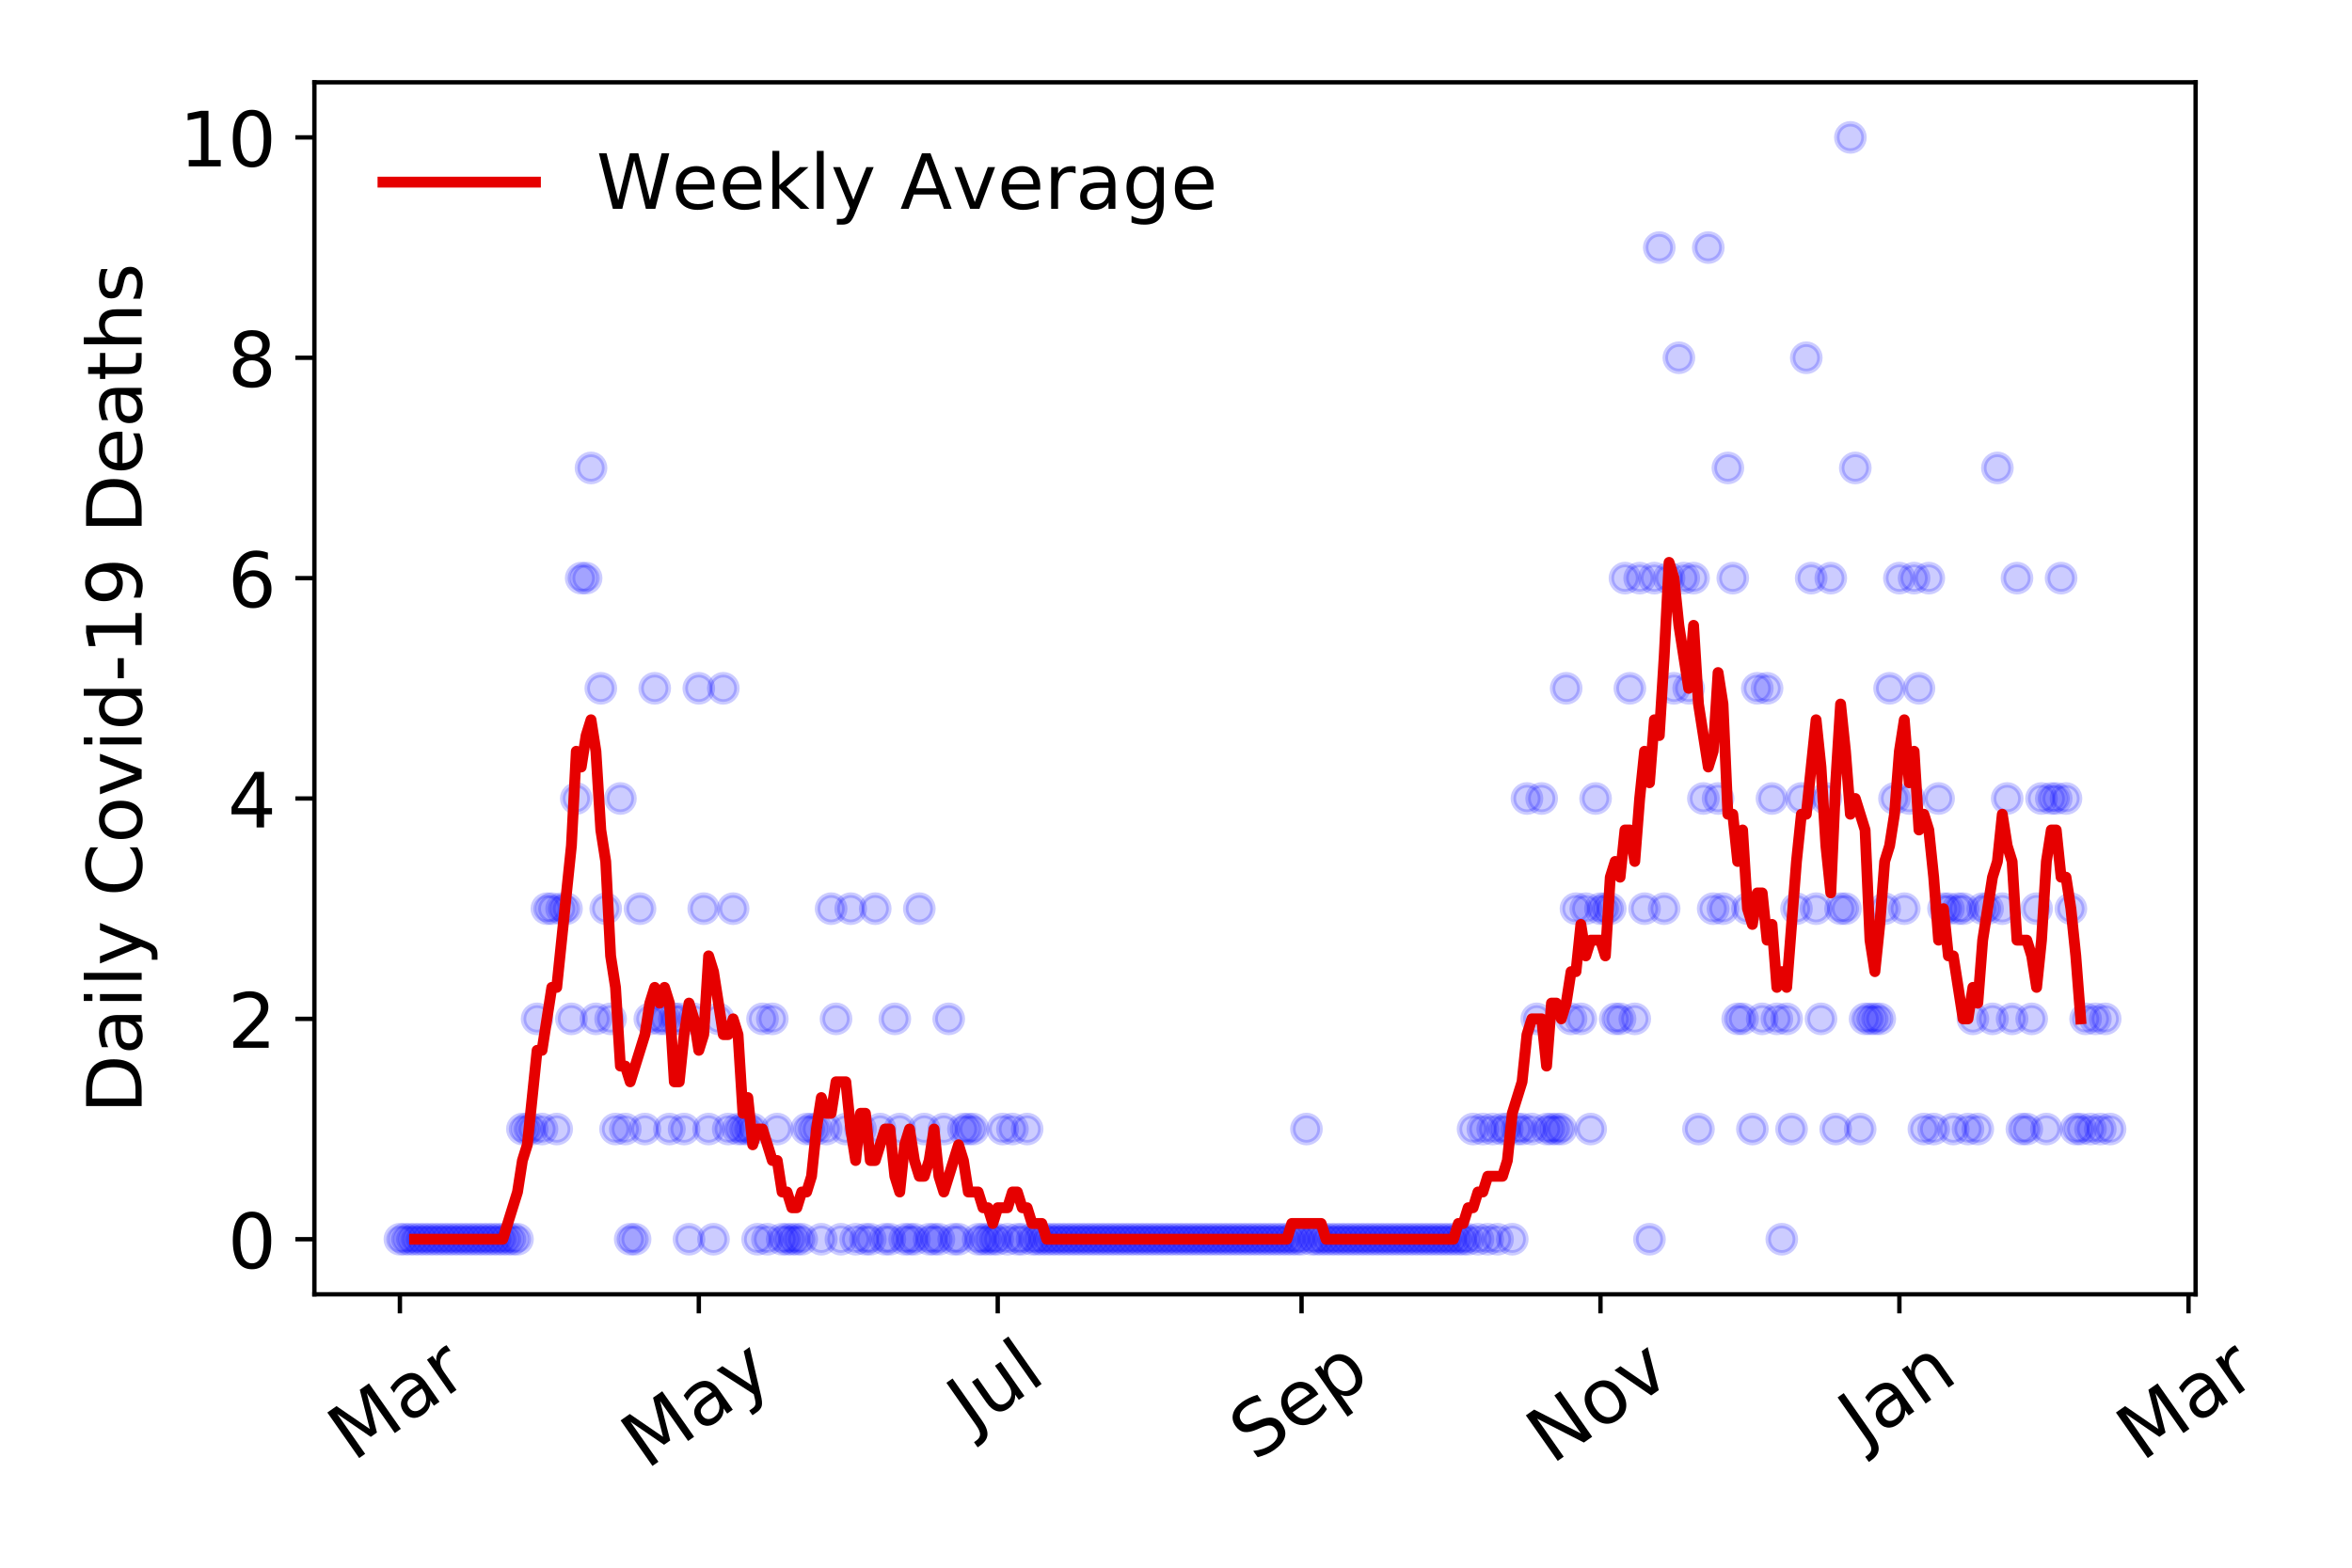 <?xml version="1.0" encoding="utf-8" standalone="no"?>
<!DOCTYPE svg PUBLIC "-//W3C//DTD SVG 1.1//EN"
  "http://www.w3.org/Graphics/SVG/1.1/DTD/svg11.dtd">
<!-- Created with matplotlib (https://matplotlib.org/) -->
<svg height="288pt" version="1.1" viewBox="0 0 432 288" width="432pt" xmlns="http://www.w3.org/2000/svg" xmlns:xlink="http://www.w3.org/1999/xlink">
 <defs>
  <style type="text/css">
*{stroke-linecap:butt;stroke-linejoin:round;}
  </style>
 </defs>
 <g id="figure_1">
  <g id="patch_1">
   <path d="M 0 288 
L 432 288 
L 432 0 
L 0 0 
z
" style="fill:#ffffff;"/>
  </g>
  <g id="axes_1">
   <g id="patch_2">
    <path d="M 57.745 237.778 
L 403.276 237.778 
L 403.276 15.12 
L 57.745 15.12 
z
" style="fill:#ffffff;"/>
   </g>
   <g id="matplotlib.axis_1">
    <g id="xtick_1">
     <g id="line2d_1">
      <defs>
       <path d="M 0 0 
L 0 3.5 
" id="m3e73c6c7bd" style="stroke:#000000;stroke-width:0.8;"/>
      </defs>
      <g>
       <use style="stroke:#000000;stroke-width:0.8;" x="73.451" xlink:href="#m3e73c6c7bd" y="237.778"/>
      </g>
     </g>
     <g id="text_1">
      <!-- Mar -->
      <defs>
       <path d="M 9.812 72.906 
L 24.516 72.906 
L 43.109 23.297 
L 61.812 72.906 
L 76.516 72.906 
L 76.516 0 
L 66.891 0 
L 66.891 64.016 
L 48.094 14.016 
L 38.188 14.016 
L 19.391 64.016 
L 19.391 0 
L 9.812 0 
z
" id="DejaVuSans-77"/>
       <path d="M 34.281 27.484 
Q 23.391 27.484 19.188 25 
Q 14.984 22.516 14.984 16.5 
Q 14.984 11.719 18.141 8.906 
Q 21.297 6.109 26.703 6.109 
Q 34.188 6.109 38.703 11.406 
Q 43.219 16.703 43.219 25.484 
L 43.219 27.484 
z
M 52.203 31.203 
L 52.203 0 
L 43.219 0 
L 43.219 8.297 
Q 40.141 3.328 35.547 0.953 
Q 30.953 -1.422 24.312 -1.422 
Q 15.922 -1.422 10.953 3.297 
Q 6 8.016 6 15.922 
Q 6 25.141 12.172 29.828 
Q 18.359 34.516 30.609 34.516 
L 43.219 34.516 
L 43.219 35.406 
Q 43.219 41.609 39.141 45 
Q 35.062 48.391 27.688 48.391 
Q 23 48.391 18.547 47.266 
Q 14.109 46.141 10.016 43.891 
L 10.016 52.203 
Q 14.938 54.109 19.578 55.047 
Q 24.219 56 28.609 56 
Q 40.484 56 46.344 49.844 
Q 52.203 43.703 52.203 31.203 
z
" id="DejaVuSans-97"/>
       <path d="M 41.109 46.297 
Q 39.594 47.172 37.812 47.578 
Q 36.031 48 33.891 48 
Q 26.266 48 22.188 43.047 
Q 18.109 38.094 18.109 28.812 
L 18.109 0 
L 9.078 0 
L 9.078 54.688 
L 18.109 54.688 
L 18.109 46.188 
Q 20.953 51.172 25.484 53.578 
Q 30.031 56 36.531 56 
Q 37.453 56 38.578 55.875 
Q 39.703 55.766 41.062 55.516 
z
" id="DejaVuSans-114"/>
      </defs>
      <g transform="translate(64.848 268.643)rotate(-35)scale(0.14 -0.14)">
       <use xlink:href="#DejaVuSans-77"/>
       <use x="86.279" xlink:href="#DejaVuSans-97"/>
       <use x="147.559" xlink:href="#DejaVuSans-114"/>
      </g>
     </g>
    </g>
    <g id="xtick_2">
     <g id="line2d_2">
      <g>
       <use style="stroke:#000000;stroke-width:0.8;" x="128.354" xlink:href="#m3e73c6c7bd" y="237.778"/>
      </g>
     </g>
     <g id="text_2">
      <!-- May -->
      <defs>
       <path d="M 32.172 -5.078 
Q 28.375 -14.844 24.75 -17.812 
Q 21.141 -20.797 15.094 -20.797 
L 7.906 -20.797 
L 7.906 -13.281 
L 13.188 -13.281 
Q 16.891 -13.281 18.938 -11.516 
Q 21 -9.766 23.484 -3.219 
L 25.094 0.875 
L 2.984 54.688 
L 12.5 54.688 
L 29.594 11.922 
L 46.688 54.688 
L 56.203 54.688 
z
" id="DejaVuSans-121"/>
      </defs>
      <g transform="translate(118.715 270.094)rotate(-35)scale(0.14 -0.14)">
       <use xlink:href="#DejaVuSans-77"/>
       <use x="86.279" xlink:href="#DejaVuSans-97"/>
       <use x="147.559" xlink:href="#DejaVuSans-121"/>
      </g>
     </g>
    </g>
    <g id="xtick_3">
     <g id="line2d_3">
      <g>
       <use style="stroke:#000000;stroke-width:0.8;" x="183.258" xlink:href="#m3e73c6c7bd" y="237.778"/>
      </g>
     </g>
     <g id="text_3">
      <!-- Jul -->
      <defs>
       <path d="M 9.812 72.906 
L 19.672 72.906 
L 19.672 5.078 
Q 19.672 -8.109 14.672 -14.062 
Q 9.672 -20.016 -1.422 -20.016 
L -5.172 -20.016 
L -5.172 -11.719 
L -2.094 -11.719 
Q 4.438 -11.719 7.125 -8.047 
Q 9.812 -4.391 9.812 5.078 
z
" id="DejaVuSans-74"/>
       <path d="M 8.5 21.578 
L 8.5 54.688 
L 17.484 54.688 
L 17.484 21.922 
Q 17.484 14.156 20.5 10.266 
Q 23.531 6.391 29.594 6.391 
Q 36.859 6.391 41.078 11.031 
Q 45.312 15.672 45.312 23.688 
L 45.312 54.688 
L 54.297 54.688 
L 54.297 0 
L 45.312 0 
L 45.312 8.406 
Q 42.047 3.422 37.719 1 
Q 33.406 -1.422 27.688 -1.422 
Q 18.266 -1.422 13.375 4.438 
Q 8.5 10.297 8.5 21.578 
z
M 31.109 56 
z
" id="DejaVuSans-117"/>
       <path d="M 9.422 75.984 
L 18.406 75.984 
L 18.406 0 
L 9.422 0 
z
" id="DejaVuSans-108"/>
      </defs>
      <g transform="translate(178.555 263.181)rotate(-35)scale(0.14 -0.14)">
       <use xlink:href="#DejaVuSans-74"/>
       <use x="29.492" xlink:href="#DejaVuSans-117"/>
       <use x="92.871" xlink:href="#DejaVuSans-108"/>
      </g>
     </g>
    </g>
    <g id="xtick_4">
     <g id="line2d_4">
      <g>
       <use style="stroke:#000000;stroke-width:0.8;" x="239.061" xlink:href="#m3e73c6c7bd" y="237.778"/>
      </g>
     </g>
     <g id="text_4">
      <!-- Sep -->
      <defs>
       <path d="M 53.516 70.516 
L 53.516 60.891 
Q 47.906 63.578 42.922 64.891 
Q 37.938 66.219 33.297 66.219 
Q 25.25 66.219 20.875 63.094 
Q 16.5 59.969 16.5 54.203 
Q 16.5 49.359 19.406 46.891 
Q 22.312 44.438 30.422 42.922 
L 36.375 41.703 
Q 47.406 39.594 52.656 34.297 
Q 57.906 29 57.906 20.125 
Q 57.906 9.516 50.797 4.047 
Q 43.703 -1.422 29.984 -1.422 
Q 24.812 -1.422 18.969 -0.25 
Q 13.141 0.922 6.891 3.219 
L 6.891 13.375 
Q 12.891 10.016 18.656 8.297 
Q 24.422 6.594 29.984 6.594 
Q 38.422 6.594 43.016 9.906 
Q 47.609 13.234 47.609 19.391 
Q 47.609 24.75 44.312 27.781 
Q 41.016 30.812 33.5 32.328 
L 27.484 33.5 
Q 16.453 35.688 11.516 40.375 
Q 6.594 45.062 6.594 53.422 
Q 6.594 63.094 13.406 68.656 
Q 20.219 74.219 32.172 74.219 
Q 37.312 74.219 42.625 73.281 
Q 47.953 72.359 53.516 70.516 
z
" id="DejaVuSans-83"/>
       <path d="M 56.203 29.594 
L 56.203 25.203 
L 14.891 25.203 
Q 15.484 15.922 20.484 11.062 
Q 25.484 6.203 34.422 6.203 
Q 39.594 6.203 44.453 7.469 
Q 49.312 8.734 54.109 11.281 
L 54.109 2.781 
Q 49.266 0.734 44.188 -0.344 
Q 39.109 -1.422 33.891 -1.422 
Q 20.797 -1.422 13.156 6.188 
Q 5.516 13.812 5.516 26.812 
Q 5.516 40.234 12.766 48.109 
Q 20.016 56 32.328 56 
Q 43.359 56 49.781 48.891 
Q 56.203 41.797 56.203 29.594 
z
M 47.219 32.234 
Q 47.125 39.594 43.094 43.984 
Q 39.062 48.391 32.422 48.391 
Q 24.906 48.391 20.391 44.141 
Q 15.875 39.891 15.188 32.172 
z
" id="DejaVuSans-101"/>
       <path d="M 18.109 8.203 
L 18.109 -20.797 
L 9.078 -20.797 
L 9.078 54.688 
L 18.109 54.688 
L 18.109 46.391 
Q 20.953 51.266 25.266 53.625 
Q 29.594 56 35.594 56 
Q 45.562 56 51.781 48.094 
Q 58.016 40.188 58.016 27.297 
Q 58.016 14.406 51.781 6.484 
Q 45.562 -1.422 35.594 -1.422 
Q 29.594 -1.422 25.266 0.953 
Q 20.953 3.328 18.109 8.203 
z
M 48.688 27.297 
Q 48.688 37.203 44.609 42.844 
Q 40.531 48.484 33.406 48.484 
Q 26.266 48.484 22.188 42.844 
Q 18.109 37.203 18.109 27.297 
Q 18.109 17.391 22.188 11.75 
Q 26.266 6.109 33.406 6.109 
Q 40.531 6.109 44.609 11.75 
Q 48.688 17.391 48.688 27.297 
z
" id="DejaVuSans-112"/>
      </defs>
      <g transform="translate(230.468 268.629)rotate(-35)scale(0.14 -0.14)">
       <use xlink:href="#DejaVuSans-83"/>
       <use x="63.477" xlink:href="#DejaVuSans-101"/>
       <use x="125" xlink:href="#DejaVuSans-112"/>
      </g>
     </g>
    </g>
    <g id="xtick_5">
     <g id="line2d_5">
      <g>
       <use style="stroke:#000000;stroke-width:0.8;" x="293.964" xlink:href="#m3e73c6c7bd" y="237.778"/>
      </g>
     </g>
     <g id="text_5">
      <!-- Nov -->
      <defs>
       <path d="M 9.812 72.906 
L 23.094 72.906 
L 55.422 11.922 
L 55.422 72.906 
L 64.984 72.906 
L 64.984 0 
L 51.703 0 
L 19.391 60.984 
L 19.391 0 
L 9.812 0 
z
" id="DejaVuSans-78"/>
       <path d="M 30.609 48.391 
Q 23.391 48.391 19.188 42.75 
Q 14.984 37.109 14.984 27.297 
Q 14.984 17.484 19.156 11.844 
Q 23.344 6.203 30.609 6.203 
Q 37.797 6.203 41.984 11.859 
Q 46.188 17.531 46.188 27.297 
Q 46.188 37.016 41.984 42.703 
Q 37.797 48.391 30.609 48.391 
z
M 30.609 56 
Q 42.328 56 49.016 48.375 
Q 55.719 40.766 55.719 27.297 
Q 55.719 13.875 49.016 6.219 
Q 42.328 -1.422 30.609 -1.422 
Q 18.844 -1.422 12.172 6.219 
Q 5.516 13.875 5.516 27.297 
Q 5.516 40.766 12.172 48.375 
Q 18.844 56 30.609 56 
z
" id="DejaVuSans-111"/>
       <path d="M 2.984 54.688 
L 12.5 54.688 
L 29.594 8.797 
L 46.688 54.688 
L 56.203 54.688 
L 35.688 0 
L 23.484 0 
z
" id="DejaVuSans-118"/>
      </defs>
      <g transform="translate(284.988 269.166)rotate(-35)scale(0.14 -0.14)">
       <use xlink:href="#DejaVuSans-78"/>
       <use x="74.805" xlink:href="#DejaVuSans-111"/>
       <use x="135.986" xlink:href="#DejaVuSans-118"/>
      </g>
     </g>
    </g>
    <g id="xtick_6">
     <g id="line2d_6">
      <g>
       <use style="stroke:#000000;stroke-width:0.8;" x="348.867" xlink:href="#m3e73c6c7bd" y="237.778"/>
      </g>
     </g>
     <g id="text_6">
      <!-- Jan -->
      <defs>
       <path d="M 54.891 33.016 
L 54.891 0 
L 45.906 0 
L 45.906 32.719 
Q 45.906 40.484 42.875 44.328 
Q 39.844 48.188 33.797 48.188 
Q 26.516 48.188 22.312 43.547 
Q 18.109 38.922 18.109 30.906 
L 18.109 0 
L 9.078 0 
L 9.078 54.688 
L 18.109 54.688 
L 18.109 46.188 
Q 21.344 51.125 25.703 53.562 
Q 30.078 56 35.797 56 
Q 45.219 56 50.047 50.172 
Q 54.891 44.344 54.891 33.016 
z
" id="DejaVuSans-110"/>
      </defs>
      <g transform="translate(342.244 265.871)rotate(-35)scale(0.14 -0.14)">
       <use xlink:href="#DejaVuSans-74"/>
       <use x="29.492" xlink:href="#DejaVuSans-97"/>
       <use x="90.771" xlink:href="#DejaVuSans-110"/>
      </g>
     </g>
    </g>
    <g id="xtick_7">
     <g id="line2d_7">
      <g>
       <use style="stroke:#000000;stroke-width:0.8;" x="401.971" xlink:href="#m3e73c6c7bd" y="237.778"/>
      </g>
     </g>
     <g id="text_7">
      <!-- Mar -->
      <g transform="translate(393.368 268.643)rotate(-35)scale(0.14 -0.14)">
       <use xlink:href="#DejaVuSans-77"/>
       <use x="86.279" xlink:href="#DejaVuSans-97"/>
       <use x="147.559" xlink:href="#DejaVuSans-114"/>
      </g>
     </g>
    </g>
   </g>
   <g id="matplotlib.axis_2">
    <g id="ytick_1">
     <g id="line2d_8">
      <defs>
       <path d="M 0 0 
L -3.5 0 
" id="mb9d2abc797" style="stroke:#000000;stroke-width:0.8;"/>
      </defs>
      <g>
       <use style="stroke:#000000;stroke-width:0.8;" x="57.745" xlink:href="#mb9d2abc797" y="227.657"/>
      </g>
     </g>
     <g id="text_8">
      <!-- 0 -->
      <defs>
       <path d="M 31.781 66.406 
Q 24.172 66.406 20.328 58.906 
Q 16.5 51.422 16.5 36.375 
Q 16.5 21.391 20.328 13.891 
Q 24.172 6.391 31.781 6.391 
Q 39.453 6.391 43.281 13.891 
Q 47.125 21.391 47.125 36.375 
Q 47.125 51.422 43.281 58.906 
Q 39.453 66.406 31.781 66.406 
z
M 31.781 74.219 
Q 44.047 74.219 50.516 64.516 
Q 56.984 54.828 56.984 36.375 
Q 56.984 17.969 50.516 8.266 
Q 44.047 -1.422 31.781 -1.422 
Q 19.531 -1.422 13.062 8.266 
Q 6.594 17.969 6.594 36.375 
Q 6.594 54.828 13.062 64.516 
Q 19.531 74.219 31.781 74.219 
z
" id="DejaVuSans-48"/>
      </defs>
      <g transform="translate(41.837 232.976)scale(0.14 -0.14)">
       <use xlink:href="#DejaVuSans-48"/>
      </g>
     </g>
    </g>
    <g id="ytick_2">
     <g id="line2d_9">
      <g>
       <use style="stroke:#000000;stroke-width:0.8;" x="57.745" xlink:href="#mb9d2abc797" y="187.174"/>
      </g>
     </g>
     <g id="text_9">
      <!-- 2 -->
      <defs>
       <path d="M 19.188 8.297 
L 53.609 8.297 
L 53.609 0 
L 7.328 0 
L 7.328 8.297 
Q 12.938 14.109 22.625 23.891 
Q 32.328 33.688 34.812 36.531 
Q 39.547 41.844 41.422 45.531 
Q 43.312 49.219 43.312 52.781 
Q 43.312 58.594 39.234 62.25 
Q 35.156 65.922 28.609 65.922 
Q 23.969 65.922 18.812 64.312 
Q 13.672 62.703 7.812 59.422 
L 7.812 69.391 
Q 13.766 71.781 18.938 73 
Q 24.125 74.219 28.422 74.219 
Q 39.75 74.219 46.484 68.547 
Q 53.219 62.891 53.219 53.422 
Q 53.219 48.922 51.531 44.891 
Q 49.859 40.875 45.406 35.406 
Q 44.188 33.984 37.641 27.219 
Q 31.109 20.453 19.188 8.297 
z
" id="DejaVuSans-50"/>
      </defs>
      <g transform="translate(41.837 192.493)scale(0.14 -0.14)">
       <use xlink:href="#DejaVuSans-50"/>
      </g>
     </g>
    </g>
    <g id="ytick_3">
     <g id="line2d_10">
      <g>
       <use style="stroke:#000000;stroke-width:0.8;" x="57.745" xlink:href="#mb9d2abc797" y="146.691"/>
      </g>
     </g>
     <g id="text_10">
      <!-- 4 -->
      <defs>
       <path d="M 37.797 64.312 
L 12.891 25.391 
L 37.797 25.391 
z
M 35.203 72.906 
L 47.609 72.906 
L 47.609 25.391 
L 58.016 25.391 
L 58.016 17.188 
L 47.609 17.188 
L 47.609 0 
L 37.797 0 
L 37.797 17.188 
L 4.891 17.188 
L 4.891 26.703 
z
" id="DejaVuSans-52"/>
      </defs>
      <g transform="translate(41.837 152.01)scale(0.14 -0.14)">
       <use xlink:href="#DejaVuSans-52"/>
      </g>
     </g>
    </g>
    <g id="ytick_4">
     <g id="line2d_11">
      <g>
       <use style="stroke:#000000;stroke-width:0.8;" x="57.745" xlink:href="#mb9d2abc797" y="106.207"/>
      </g>
     </g>
     <g id="text_11">
      <!-- 6 -->
      <defs>
       <path d="M 33.016 40.375 
Q 26.375 40.375 22.484 35.828 
Q 18.609 31.297 18.609 23.391 
Q 18.609 15.531 22.484 10.953 
Q 26.375 6.391 33.016 6.391 
Q 39.656 6.391 43.531 10.953 
Q 47.406 15.531 47.406 23.391 
Q 47.406 31.297 43.531 35.828 
Q 39.656 40.375 33.016 40.375 
z
M 52.594 71.297 
L 52.594 62.312 
Q 48.875 64.062 45.094 64.984 
Q 41.312 65.922 37.594 65.922 
Q 27.828 65.922 22.672 59.328 
Q 17.531 52.734 16.797 39.406 
Q 19.672 43.656 24.016 45.922 
Q 28.375 48.188 33.594 48.188 
Q 44.578 48.188 50.953 41.516 
Q 57.328 34.859 57.328 23.391 
Q 57.328 12.156 50.688 5.359 
Q 44.047 -1.422 33.016 -1.422 
Q 20.359 -1.422 13.672 8.266 
Q 6.984 17.969 6.984 36.375 
Q 6.984 53.656 15.188 63.938 
Q 23.391 74.219 37.203 74.219 
Q 40.922 74.219 44.703 73.484 
Q 48.484 72.75 52.594 71.297 
z
" id="DejaVuSans-54"/>
      </defs>
      <g transform="translate(41.837 111.526)scale(0.14 -0.14)">
       <use xlink:href="#DejaVuSans-54"/>
      </g>
     </g>
    </g>
    <g id="ytick_5">
     <g id="line2d_12">
      <g>
       <use style="stroke:#000000;stroke-width:0.8;" x="57.745" xlink:href="#mb9d2abc797" y="65.724"/>
      </g>
     </g>
     <g id="text_12">
      <!-- 8 -->
      <defs>
       <path d="M 31.781 34.625 
Q 24.75 34.625 20.719 30.859 
Q 16.703 27.094 16.703 20.516 
Q 16.703 13.922 20.719 10.156 
Q 24.75 6.391 31.781 6.391 
Q 38.812 6.391 42.859 10.172 
Q 46.922 13.969 46.922 20.516 
Q 46.922 27.094 42.891 30.859 
Q 38.875 34.625 31.781 34.625 
z
M 21.922 38.812 
Q 15.578 40.375 12.031 44.719 
Q 8.5 49.078 8.5 55.328 
Q 8.5 64.062 14.719 69.141 
Q 20.953 74.219 31.781 74.219 
Q 42.672 74.219 48.875 69.141 
Q 55.078 64.062 55.078 55.328 
Q 55.078 49.078 51.531 44.719 
Q 48 40.375 41.703 38.812 
Q 48.828 37.156 52.797 32.312 
Q 56.781 27.484 56.781 20.516 
Q 56.781 9.906 50.312 4.234 
Q 43.844 -1.422 31.781 -1.422 
Q 19.734 -1.422 13.25 4.234 
Q 6.781 9.906 6.781 20.516 
Q 6.781 27.484 10.781 32.312 
Q 14.797 37.156 21.922 38.812 
z
M 18.312 54.391 
Q 18.312 48.734 21.844 45.562 
Q 25.391 42.391 31.781 42.391 
Q 38.141 42.391 41.719 45.562 
Q 45.312 48.734 45.312 54.391 
Q 45.312 60.062 41.719 63.234 
Q 38.141 66.406 31.781 66.406 
Q 25.391 66.406 21.844 63.234 
Q 18.312 60.062 18.312 54.391 
z
" id="DejaVuSans-56"/>
      </defs>
      <g transform="translate(41.837 71.043)scale(0.14 -0.14)">
       <use xlink:href="#DejaVuSans-56"/>
      </g>
     </g>
    </g>
    <g id="ytick_6">
     <g id="line2d_13">
      <g>
       <use style="stroke:#000000;stroke-width:0.8;" x="57.745" xlink:href="#mb9d2abc797" y="25.241"/>
      </g>
     </g>
     <g id="text_13">
      <!-- 10 -->
      <defs>
       <path d="M 12.406 8.297 
L 28.516 8.297 
L 28.516 63.922 
L 10.984 60.406 
L 10.984 69.391 
L 28.422 72.906 
L 38.281 72.906 
L 38.281 8.297 
L 54.391 8.297 
L 54.391 0 
L 12.406 0 
z
" id="DejaVuSans-49"/>
      </defs>
      <g transform="translate(32.93 30.56)scale(0.14 -0.14)">
       <use xlink:href="#DejaVuSans-49"/>
       <use x="63.623" xlink:href="#DejaVuSans-48"/>
      </g>
     </g>
    </g>
    <g id="text_14">
     <!-- Daily Covid-19 Deaths -->
     <defs>
      <path d="M 19.672 64.797 
L 19.672 8.109 
L 31.594 8.109 
Q 46.688 8.109 53.688 14.938 
Q 60.688 21.781 60.688 36.531 
Q 60.688 51.172 53.688 57.984 
Q 46.688 64.797 31.594 64.797 
z
M 9.812 72.906 
L 30.078 72.906 
Q 51.266 72.906 61.172 64.094 
Q 71.094 55.281 71.094 36.531 
Q 71.094 17.672 61.125 8.828 
Q 51.172 0 30.078 0 
L 9.812 0 
z
" id="DejaVuSans-68"/>
      <path d="M 9.422 54.688 
L 18.406 54.688 
L 18.406 0 
L 9.422 0 
z
M 9.422 75.984 
L 18.406 75.984 
L 18.406 64.594 
L 9.422 64.594 
z
" id="DejaVuSans-105"/>
      <path id="DejaVuSans-32"/>
      <path d="M 64.406 67.281 
L 64.406 56.891 
Q 59.422 61.531 53.781 63.812 
Q 48.141 66.109 41.797 66.109 
Q 29.297 66.109 22.656 58.469 
Q 16.016 50.828 16.016 36.375 
Q 16.016 21.969 22.656 14.328 
Q 29.297 6.688 41.797 6.688 
Q 48.141 6.688 53.781 8.984 
Q 59.422 11.281 64.406 15.922 
L 64.406 5.609 
Q 59.234 2.094 53.438 0.328 
Q 47.656 -1.422 41.219 -1.422 
Q 24.656 -1.422 15.125 8.703 
Q 5.609 18.844 5.609 36.375 
Q 5.609 53.953 15.125 64.078 
Q 24.656 74.219 41.219 74.219 
Q 47.75 74.219 53.531 72.484 
Q 59.328 70.75 64.406 67.281 
z
" id="DejaVuSans-67"/>
      <path d="M 45.406 46.391 
L 45.406 75.984 
L 54.391 75.984 
L 54.391 0 
L 45.406 0 
L 45.406 8.203 
Q 42.578 3.328 38.25 0.953 
Q 33.938 -1.422 27.875 -1.422 
Q 17.969 -1.422 11.734 6.484 
Q 5.516 14.406 5.516 27.297 
Q 5.516 40.188 11.734 48.094 
Q 17.969 56 27.875 56 
Q 33.938 56 38.25 53.625 
Q 42.578 51.266 45.406 46.391 
z
M 14.797 27.297 
Q 14.797 17.391 18.875 11.75 
Q 22.953 6.109 30.078 6.109 
Q 37.203 6.109 41.297 11.75 
Q 45.406 17.391 45.406 27.297 
Q 45.406 37.203 41.297 42.844 
Q 37.203 48.484 30.078 48.484 
Q 22.953 48.484 18.875 42.844 
Q 14.797 37.203 14.797 27.297 
z
" id="DejaVuSans-100"/>
      <path d="M 4.891 31.391 
L 31.203 31.391 
L 31.203 23.391 
L 4.891 23.391 
z
" id="DejaVuSans-45"/>
      <path d="M 10.984 1.516 
L 10.984 10.5 
Q 14.703 8.734 18.5 7.812 
Q 22.312 6.891 25.984 6.891 
Q 35.75 6.891 40.891 13.453 
Q 46.047 20.016 46.781 33.406 
Q 43.953 29.203 39.594 26.953 
Q 35.25 24.703 29.984 24.703 
Q 19.047 24.703 12.672 31.312 
Q 6.297 37.938 6.297 49.422 
Q 6.297 60.641 12.938 67.422 
Q 19.578 74.219 30.609 74.219 
Q 43.266 74.219 49.922 64.516 
Q 56.594 54.828 56.594 36.375 
Q 56.594 19.141 48.406 8.859 
Q 40.234 -1.422 26.422 -1.422 
Q 22.703 -1.422 18.891 -0.688 
Q 15.094 0.047 10.984 1.516 
z
M 30.609 32.422 
Q 37.25 32.422 41.125 36.953 
Q 45.016 41.5 45.016 49.422 
Q 45.016 57.281 41.125 61.844 
Q 37.25 66.406 30.609 66.406 
Q 23.969 66.406 20.094 61.844 
Q 16.219 57.281 16.219 49.422 
Q 16.219 41.5 20.094 36.953 
Q 23.969 32.422 30.609 32.422 
z
" id="DejaVuSans-57"/>
      <path d="M 18.312 70.219 
L 18.312 54.688 
L 36.812 54.688 
L 36.812 47.703 
L 18.312 47.703 
L 18.312 18.016 
Q 18.312 11.328 20.141 9.422 
Q 21.969 7.516 27.594 7.516 
L 36.812 7.516 
L 36.812 0 
L 27.594 0 
Q 17.188 0 13.234 3.875 
Q 9.281 7.766 9.281 18.016 
L 9.281 47.703 
L 2.688 47.703 
L 2.688 54.688 
L 9.281 54.688 
L 9.281 70.219 
z
" id="DejaVuSans-116"/>
      <path d="M 54.891 33.016 
L 54.891 0 
L 45.906 0 
L 45.906 32.719 
Q 45.906 40.484 42.875 44.328 
Q 39.844 48.188 33.797 48.188 
Q 26.516 48.188 22.312 43.547 
Q 18.109 38.922 18.109 30.906 
L 18.109 0 
L 9.078 0 
L 9.078 75.984 
L 18.109 75.984 
L 18.109 46.188 
Q 21.344 51.125 25.703 53.562 
Q 30.078 56 35.797 56 
Q 45.219 56 50.047 50.172 
Q 54.891 44.344 54.891 33.016 
z
" id="DejaVuSans-104"/>
      <path d="M 44.281 53.078 
L 44.281 44.578 
Q 40.484 46.531 36.375 47.5 
Q 32.281 48.484 27.875 48.484 
Q 21.188 48.484 17.844 46.438 
Q 14.5 44.391 14.5 40.281 
Q 14.5 37.156 16.891 35.375 
Q 19.281 33.594 26.516 31.984 
L 29.594 31.297 
Q 39.156 29.25 43.188 25.516 
Q 47.219 21.781 47.219 15.094 
Q 47.219 7.469 41.188 3.016 
Q 35.156 -1.422 24.609 -1.422 
Q 20.219 -1.422 15.453 -0.562 
Q 10.688 0.297 5.422 2 
L 5.422 11.281 
Q 10.406 8.688 15.234 7.391 
Q 20.062 6.109 24.812 6.109 
Q 31.156 6.109 34.562 8.281 
Q 37.984 10.453 37.984 14.406 
Q 37.984 18.062 35.516 20.016 
Q 33.062 21.969 24.703 23.781 
L 21.578 24.516 
Q 13.234 26.266 9.516 29.906 
Q 5.812 33.547 5.812 39.891 
Q 5.812 47.609 11.281 51.797 
Q 16.75 56 26.812 56 
Q 31.781 56 36.172 55.266 
Q 40.578 54.547 44.281 53.078 
z
" id="DejaVuSans-115"/>
     </defs>
     <g transform="translate(26.018 204.56)rotate(-90)scale(0.14 -0.14)">
      <use xlink:href="#DejaVuSans-68"/>
      <use x="77.002" xlink:href="#DejaVuSans-97"/>
      <use x="138.281" xlink:href="#DejaVuSans-105"/>
      <use x="166.064" xlink:href="#DejaVuSans-108"/>
      <use x="193.848" xlink:href="#DejaVuSans-121"/>
      <use x="253.027" xlink:href="#DejaVuSans-32"/>
      <use x="284.814" xlink:href="#DejaVuSans-67"/>
      <use x="354.639" xlink:href="#DejaVuSans-111"/>
      <use x="415.82" xlink:href="#DejaVuSans-118"/>
      <use x="475" xlink:href="#DejaVuSans-105"/>
      <use x="502.783" xlink:href="#DejaVuSans-100"/>
      <use x="566.26" xlink:href="#DejaVuSans-45"/>
      <use x="602.344" xlink:href="#DejaVuSans-49"/>
      <use x="665.967" xlink:href="#DejaVuSans-57"/>
      <use x="729.59" xlink:href="#DejaVuSans-32"/>
      <use x="761.377" xlink:href="#DejaVuSans-68"/>
      <use x="838.379" xlink:href="#DejaVuSans-101"/>
      <use x="899.902" xlink:href="#DejaVuSans-97"/>
      <use x="961.182" xlink:href="#DejaVuSans-116"/>
      <use x="1000.391" xlink:href="#DejaVuSans-104"/>
      <use x="1063.77" xlink:href="#DejaVuSans-115"/>
     </g>
    </g>
   </g>
   <g id="line2d_14">
    <defs>
     <path d="M 0 2.5 
C 0.663 2.5 1.299 2.237 1.768 1.768 
C 2.237 1.299 2.5 0.663 2.5 0 
C 2.5 -0.663 2.237 -1.299 1.768 -1.768 
C 1.299 -2.237 0.663 -2.5 0 -2.5 
C -0.663 -2.5 -1.299 -2.237 -1.768 -1.768 
C -2.237 -1.299 -2.5 -0.663 -2.5 0 
C -2.5 0.663 -2.237 1.299 -1.768 1.768 
C -1.299 2.237 -0.663 2.5 0 2.5 
z
" id="m312995ae27" style="stroke:#0000ff;stroke-opacity:0.2;"/>
    </defs>
    <g clip-path="url(#p2b20cbad67)">
     <use style="fill:#0000ff;fill-opacity:0.2;stroke:#0000ff;stroke-opacity:0.2;" x="73.451" xlink:href="#m312995ae27" y="227.657"/>
     <use style="fill:#0000ff;fill-opacity:0.2;stroke:#0000ff;stroke-opacity:0.2;" x="74.351" xlink:href="#m312995ae27" y="227.657"/>
     <use style="fill:#0000ff;fill-opacity:0.2;stroke:#0000ff;stroke-opacity:0.2;" x="75.251" xlink:href="#m312995ae27" y="227.657"/>
     <use style="fill:#0000ff;fill-opacity:0.2;stroke:#0000ff;stroke-opacity:0.2;" x="76.151" xlink:href="#m312995ae27" y="227.657"/>
     <use style="fill:#0000ff;fill-opacity:0.2;stroke:#0000ff;stroke-opacity:0.2;" x="77.051" xlink:href="#m312995ae27" y="227.657"/>
     <use style="fill:#0000ff;fill-opacity:0.2;stroke:#0000ff;stroke-opacity:0.2;" x="77.951" xlink:href="#m312995ae27" y="227.657"/>
     <use style="fill:#0000ff;fill-opacity:0.2;stroke:#0000ff;stroke-opacity:0.2;" x="78.851" xlink:href="#m312995ae27" y="227.657"/>
     <use style="fill:#0000ff;fill-opacity:0.2;stroke:#0000ff;stroke-opacity:0.2;" x="79.751" xlink:href="#m312995ae27" y="227.657"/>
     <use style="fill:#0000ff;fill-opacity:0.2;stroke:#0000ff;stroke-opacity:0.2;" x="80.651" xlink:href="#m312995ae27" y="227.657"/>
     <use style="fill:#0000ff;fill-opacity:0.2;stroke:#0000ff;stroke-opacity:0.2;" x="81.551" xlink:href="#m312995ae27" y="227.657"/>
     <use style="fill:#0000ff;fill-opacity:0.2;stroke:#0000ff;stroke-opacity:0.2;" x="82.451" xlink:href="#m312995ae27" y="227.657"/>
     <use style="fill:#0000ff;fill-opacity:0.2;stroke:#0000ff;stroke-opacity:0.2;" x="83.352" xlink:href="#m312995ae27" y="227.657"/>
     <use style="fill:#0000ff;fill-opacity:0.2;stroke:#0000ff;stroke-opacity:0.2;" x="84.252" xlink:href="#m312995ae27" y="227.657"/>
     <use style="fill:#0000ff;fill-opacity:0.2;stroke:#0000ff;stroke-opacity:0.2;" x="85.152" xlink:href="#m312995ae27" y="227.657"/>
     <use style="fill:#0000ff;fill-opacity:0.2;stroke:#0000ff;stroke-opacity:0.2;" x="86.052" xlink:href="#m312995ae27" y="227.657"/>
     <use style="fill:#0000ff;fill-opacity:0.2;stroke:#0000ff;stroke-opacity:0.2;" x="86.952" xlink:href="#m312995ae27" y="227.657"/>
     <use style="fill:#0000ff;fill-opacity:0.2;stroke:#0000ff;stroke-opacity:0.2;" x="87.852" xlink:href="#m312995ae27" y="227.657"/>
     <use style="fill:#0000ff;fill-opacity:0.2;stroke:#0000ff;stroke-opacity:0.2;" x="88.752" xlink:href="#m312995ae27" y="227.657"/>
     <use style="fill:#0000ff;fill-opacity:0.2;stroke:#0000ff;stroke-opacity:0.2;" x="89.652" xlink:href="#m312995ae27" y="227.657"/>
     <use style="fill:#0000ff;fill-opacity:0.2;stroke:#0000ff;stroke-opacity:0.2;" x="90.552" xlink:href="#m312995ae27" y="227.657"/>
     <use style="fill:#0000ff;fill-opacity:0.2;stroke:#0000ff;stroke-opacity:0.2;" x="91.452" xlink:href="#m312995ae27" y="227.657"/>
     <use style="fill:#0000ff;fill-opacity:0.2;stroke:#0000ff;stroke-opacity:0.2;" x="92.352" xlink:href="#m312995ae27" y="227.657"/>
     <use style="fill:#0000ff;fill-opacity:0.2;stroke:#0000ff;stroke-opacity:0.2;" x="93.252" xlink:href="#m312995ae27" y="227.657"/>
     <use style="fill:#0000ff;fill-opacity:0.2;stroke:#0000ff;stroke-opacity:0.2;" x="94.152" xlink:href="#m312995ae27" y="227.657"/>
     <use style="fill:#0000ff;fill-opacity:0.2;stroke:#0000ff;stroke-opacity:0.2;" x="95.052" xlink:href="#m312995ae27" y="227.657"/>
     <use style="fill:#0000ff;fill-opacity:0.2;stroke:#0000ff;stroke-opacity:0.2;" x="95.952" xlink:href="#m312995ae27" y="207.416"/>
     <use style="fill:#0000ff;fill-opacity:0.2;stroke:#0000ff;stroke-opacity:0.2;" x="96.852" xlink:href="#m312995ae27" y="207.416"/>
     <use style="fill:#0000ff;fill-opacity:0.2;stroke:#0000ff;stroke-opacity:0.2;" x="97.752" xlink:href="#m312995ae27" y="207.416"/>
     <use style="fill:#0000ff;fill-opacity:0.2;stroke:#0000ff;stroke-opacity:0.2;" x="98.652" xlink:href="#m312995ae27" y="187.174"/>
     <use style="fill:#0000ff;fill-opacity:0.2;stroke:#0000ff;stroke-opacity:0.2;" x="99.553" xlink:href="#m312995ae27" y="207.416"/>
     <use style="fill:#0000ff;fill-opacity:0.2;stroke:#0000ff;stroke-opacity:0.2;" x="100.453" xlink:href="#m312995ae27" y="166.932"/>
     <use style="fill:#0000ff;fill-opacity:0.2;stroke:#0000ff;stroke-opacity:0.2;" x="101.353" xlink:href="#m312995ae27" y="166.932"/>
     <use style="fill:#0000ff;fill-opacity:0.2;stroke:#0000ff;stroke-opacity:0.2;" x="102.253" xlink:href="#m312995ae27" y="207.416"/>
     <use style="fill:#0000ff;fill-opacity:0.2;stroke:#0000ff;stroke-opacity:0.2;" x="103.153" xlink:href="#m312995ae27" y="166.932"/>
     <use style="fill:#0000ff;fill-opacity:0.2;stroke:#0000ff;stroke-opacity:0.2;" x="104.053" xlink:href="#m312995ae27" y="166.932"/>
     <use style="fill:#0000ff;fill-opacity:0.2;stroke:#0000ff;stroke-opacity:0.2;" x="104.953" xlink:href="#m312995ae27" y="187.174"/>
     <use style="fill:#0000ff;fill-opacity:0.2;stroke:#0000ff;stroke-opacity:0.2;" x="105.853" xlink:href="#m312995ae27" y="146.691"/>
     <use style="fill:#0000ff;fill-opacity:0.2;stroke:#0000ff;stroke-opacity:0.2;" x="106.753" xlink:href="#m312995ae27" y="106.207"/>
     <use style="fill:#0000ff;fill-opacity:0.2;stroke:#0000ff;stroke-opacity:0.2;" x="107.653" xlink:href="#m312995ae27" y="106.207"/>
     <use style="fill:#0000ff;fill-opacity:0.2;stroke:#0000ff;stroke-opacity:0.2;" x="108.553" xlink:href="#m312995ae27" y="85.966"/>
     <use style="fill:#0000ff;fill-opacity:0.2;stroke:#0000ff;stroke-opacity:0.2;" x="109.453" xlink:href="#m312995ae27" y="187.174"/>
     <use style="fill:#0000ff;fill-opacity:0.2;stroke:#0000ff;stroke-opacity:0.2;" x="110.353" xlink:href="#m312995ae27" y="126.449"/>
     <use style="fill:#0000ff;fill-opacity:0.2;stroke:#0000ff;stroke-opacity:0.2;" x="111.253" xlink:href="#m312995ae27" y="166.932"/>
     <use style="fill:#0000ff;fill-opacity:0.2;stroke:#0000ff;stroke-opacity:0.2;" x="112.153" xlink:href="#m312995ae27" y="187.174"/>
     <use style="fill:#0000ff;fill-opacity:0.2;stroke:#0000ff;stroke-opacity:0.2;" x="113.053" xlink:href="#m312995ae27" y="207.416"/>
     <use style="fill:#0000ff;fill-opacity:0.2;stroke:#0000ff;stroke-opacity:0.2;" x="113.953" xlink:href="#m312995ae27" y="146.691"/>
     <use style="fill:#0000ff;fill-opacity:0.2;stroke:#0000ff;stroke-opacity:0.2;" x="114.853" xlink:href="#m312995ae27" y="207.416"/>
     <use style="fill:#0000ff;fill-opacity:0.2;stroke:#0000ff;stroke-opacity:0.2;" x="115.753" xlink:href="#m312995ae27" y="227.657"/>
     <use style="fill:#0000ff;fill-opacity:0.2;stroke:#0000ff;stroke-opacity:0.2;" x="116.654" xlink:href="#m312995ae27" y="227.657"/>
     <use style="fill:#0000ff;fill-opacity:0.2;stroke:#0000ff;stroke-opacity:0.2;" x="117.554" xlink:href="#m312995ae27" y="166.932"/>
     <use style="fill:#0000ff;fill-opacity:0.2;stroke:#0000ff;stroke-opacity:0.2;" x="118.454" xlink:href="#m312995ae27" y="207.416"/>
     <use style="fill:#0000ff;fill-opacity:0.2;stroke:#0000ff;stroke-opacity:0.2;" x="119.354" xlink:href="#m312995ae27" y="187.174"/>
     <use style="fill:#0000ff;fill-opacity:0.2;stroke:#0000ff;stroke-opacity:0.2;" x="120.254" xlink:href="#m312995ae27" y="126.449"/>
     <use style="fill:#0000ff;fill-opacity:0.2;stroke:#0000ff;stroke-opacity:0.2;" x="121.154" xlink:href="#m312995ae27" y="187.174"/>
     <use style="fill:#0000ff;fill-opacity:0.2;stroke:#0000ff;stroke-opacity:0.2;" x="122.054" xlink:href="#m312995ae27" y="187.174"/>
     <use style="fill:#0000ff;fill-opacity:0.2;stroke:#0000ff;stroke-opacity:0.2;" x="122.954" xlink:href="#m312995ae27" y="207.416"/>
     <use style="fill:#0000ff;fill-opacity:0.2;stroke:#0000ff;stroke-opacity:0.2;" x="123.854" xlink:href="#m312995ae27" y="187.174"/>
     <use style="fill:#0000ff;fill-opacity:0.2;stroke:#0000ff;stroke-opacity:0.2;" x="124.754" xlink:href="#m312995ae27" y="187.174"/>
     <use style="fill:#0000ff;fill-opacity:0.2;stroke:#0000ff;stroke-opacity:0.2;" x="125.654" xlink:href="#m312995ae27" y="207.416"/>
     <use style="fill:#0000ff;fill-opacity:0.2;stroke:#0000ff;stroke-opacity:0.2;" x="126.554" xlink:href="#m312995ae27" y="227.657"/>
     <use style="fill:#0000ff;fill-opacity:0.2;stroke:#0000ff;stroke-opacity:0.2;" x="127.454" xlink:href="#m312995ae27" y="187.174"/>
     <use style="fill:#0000ff;fill-opacity:0.2;stroke:#0000ff;stroke-opacity:0.2;" x="128.354" xlink:href="#m312995ae27" y="126.449"/>
     <use style="fill:#0000ff;fill-opacity:0.2;stroke:#0000ff;stroke-opacity:0.2;" x="129.254" xlink:href="#m312995ae27" y="166.932"/>
     <use style="fill:#0000ff;fill-opacity:0.2;stroke:#0000ff;stroke-opacity:0.2;" x="130.154" xlink:href="#m312995ae27" y="207.416"/>
     <use style="fill:#0000ff;fill-opacity:0.2;stroke:#0000ff;stroke-opacity:0.2;" x="131.054" xlink:href="#m312995ae27" y="227.657"/>
     <use style="fill:#0000ff;fill-opacity:0.2;stroke:#0000ff;stroke-opacity:0.2;" x="131.954" xlink:href="#m312995ae27" y="187.174"/>
     <use style="fill:#0000ff;fill-opacity:0.2;stroke:#0000ff;stroke-opacity:0.2;" x="132.855" xlink:href="#m312995ae27" y="126.449"/>
     <use style="fill:#0000ff;fill-opacity:0.2;stroke:#0000ff;stroke-opacity:0.2;" x="133.755" xlink:href="#m312995ae27" y="207.416"/>
     <use style="fill:#0000ff;fill-opacity:0.2;stroke:#0000ff;stroke-opacity:0.2;" x="134.655" xlink:href="#m312995ae27" y="166.932"/>
     <use style="fill:#0000ff;fill-opacity:0.2;stroke:#0000ff;stroke-opacity:0.2;" x="135.555" xlink:href="#m312995ae27" y="207.416"/>
     <use style="fill:#0000ff;fill-opacity:0.2;stroke:#0000ff;stroke-opacity:0.2;" x="136.455" xlink:href="#m312995ae27" y="207.416"/>
     <use style="fill:#0000ff;fill-opacity:0.2;stroke:#0000ff;stroke-opacity:0.2;" x="137.355" xlink:href="#m312995ae27" y="207.416"/>
     <use style="fill:#0000ff;fill-opacity:0.2;stroke:#0000ff;stroke-opacity:0.2;" x="138.255" xlink:href="#m312995ae27" y="207.416"/>
     <use style="fill:#0000ff;fill-opacity:0.2;stroke:#0000ff;stroke-opacity:0.2;" x="139.155" xlink:href="#m312995ae27" y="227.657"/>
     <use style="fill:#0000ff;fill-opacity:0.2;stroke:#0000ff;stroke-opacity:0.2;" x="140.055" xlink:href="#m312995ae27" y="187.174"/>
     <use style="fill:#0000ff;fill-opacity:0.2;stroke:#0000ff;stroke-opacity:0.2;" x="140.955" xlink:href="#m312995ae27" y="227.657"/>
     <use style="fill:#0000ff;fill-opacity:0.2;stroke:#0000ff;stroke-opacity:0.2;" x="141.855" xlink:href="#m312995ae27" y="187.174"/>
     <use style="fill:#0000ff;fill-opacity:0.2;stroke:#0000ff;stroke-opacity:0.2;" x="142.755" xlink:href="#m312995ae27" y="207.416"/>
     <use style="fill:#0000ff;fill-opacity:0.2;stroke:#0000ff;stroke-opacity:0.2;" x="143.655" xlink:href="#m312995ae27" y="227.657"/>
     <use style="fill:#0000ff;fill-opacity:0.2;stroke:#0000ff;stroke-opacity:0.2;" x="144.555" xlink:href="#m312995ae27" y="227.657"/>
     <use style="fill:#0000ff;fill-opacity:0.2;stroke:#0000ff;stroke-opacity:0.2;" x="145.455" xlink:href="#m312995ae27" y="227.657"/>
     <use style="fill:#0000ff;fill-opacity:0.2;stroke:#0000ff;stroke-opacity:0.2;" x="146.355" xlink:href="#m312995ae27" y="227.657"/>
     <use style="fill:#0000ff;fill-opacity:0.2;stroke:#0000ff;stroke-opacity:0.2;" x="147.255" xlink:href="#m312995ae27" y="227.657"/>
     <use style="fill:#0000ff;fill-opacity:0.2;stroke:#0000ff;stroke-opacity:0.2;" x="148.155" xlink:href="#m312995ae27" y="207.416"/>
     <use style="fill:#0000ff;fill-opacity:0.2;stroke:#0000ff;stroke-opacity:0.2;" x="149.055" xlink:href="#m312995ae27" y="207.416"/>
     <use style="fill:#0000ff;fill-opacity:0.2;stroke:#0000ff;stroke-opacity:0.2;" x="149.956" xlink:href="#m312995ae27" y="207.416"/>
     <use style="fill:#0000ff;fill-opacity:0.2;stroke:#0000ff;stroke-opacity:0.2;" x="150.856" xlink:href="#m312995ae27" y="227.657"/>
     <use style="fill:#0000ff;fill-opacity:0.2;stroke:#0000ff;stroke-opacity:0.2;" x="151.756" xlink:href="#m312995ae27" y="207.416"/>
     <use style="fill:#0000ff;fill-opacity:0.2;stroke:#0000ff;stroke-opacity:0.2;" x="152.656" xlink:href="#m312995ae27" y="166.932"/>
     <use style="fill:#0000ff;fill-opacity:0.2;stroke:#0000ff;stroke-opacity:0.2;" x="153.556" xlink:href="#m312995ae27" y="187.174"/>
     <use style="fill:#0000ff;fill-opacity:0.2;stroke:#0000ff;stroke-opacity:0.2;" x="154.456" xlink:href="#m312995ae27" y="227.657"/>
     <use style="fill:#0000ff;fill-opacity:0.2;stroke:#0000ff;stroke-opacity:0.2;" x="155.356" xlink:href="#m312995ae27" y="207.416"/>
     <use style="fill:#0000ff;fill-opacity:0.2;stroke:#0000ff;stroke-opacity:0.2;" x="156.256" xlink:href="#m312995ae27" y="166.932"/>
     <use style="fill:#0000ff;fill-opacity:0.2;stroke:#0000ff;stroke-opacity:0.2;" x="157.156" xlink:href="#m312995ae27" y="227.657"/>
     <use style="fill:#0000ff;fill-opacity:0.2;stroke:#0000ff;stroke-opacity:0.2;" x="158.056" xlink:href="#m312995ae27" y="207.416"/>
     <use style="fill:#0000ff;fill-opacity:0.2;stroke:#0000ff;stroke-opacity:0.2;" x="158.956" xlink:href="#m312995ae27" y="227.657"/>
     <use style="fill:#0000ff;fill-opacity:0.2;stroke:#0000ff;stroke-opacity:0.2;" x="159.856" xlink:href="#m312995ae27" y="227.657"/>
     <use style="fill:#0000ff;fill-opacity:0.2;stroke:#0000ff;stroke-opacity:0.2;" x="160.756" xlink:href="#m312995ae27" y="166.932"/>
     <use style="fill:#0000ff;fill-opacity:0.2;stroke:#0000ff;stroke-opacity:0.2;" x="161.656" xlink:href="#m312995ae27" y="207.416"/>
     <use style="fill:#0000ff;fill-opacity:0.2;stroke:#0000ff;stroke-opacity:0.2;" x="162.556" xlink:href="#m312995ae27" y="227.657"/>
     <use style="fill:#0000ff;fill-opacity:0.2;stroke:#0000ff;stroke-opacity:0.2;" x="163.456" xlink:href="#m312995ae27" y="227.657"/>
     <use style="fill:#0000ff;fill-opacity:0.2;stroke:#0000ff;stroke-opacity:0.2;" x="164.356" xlink:href="#m312995ae27" y="187.174"/>
     <use style="fill:#0000ff;fill-opacity:0.2;stroke:#0000ff;stroke-opacity:0.2;" x="165.256" xlink:href="#m312995ae27" y="207.416"/>
     <use style="fill:#0000ff;fill-opacity:0.2;stroke:#0000ff;stroke-opacity:0.2;" x="166.157" xlink:href="#m312995ae27" y="227.657"/>
     <use style="fill:#0000ff;fill-opacity:0.2;stroke:#0000ff;stroke-opacity:0.2;" x="167.057" xlink:href="#m312995ae27" y="227.657"/>
     <use style="fill:#0000ff;fill-opacity:0.2;stroke:#0000ff;stroke-opacity:0.2;" x="167.957" xlink:href="#m312995ae27" y="227.657"/>
     <use style="fill:#0000ff;fill-opacity:0.2;stroke:#0000ff;stroke-opacity:0.2;" x="168.857" xlink:href="#m312995ae27" y="166.932"/>
     <use style="fill:#0000ff;fill-opacity:0.2;stroke:#0000ff;stroke-opacity:0.2;" x="169.757" xlink:href="#m312995ae27" y="207.416"/>
     <use style="fill:#0000ff;fill-opacity:0.2;stroke:#0000ff;stroke-opacity:0.2;" x="170.657" xlink:href="#m312995ae27" y="227.657"/>
     <use style="fill:#0000ff;fill-opacity:0.2;stroke:#0000ff;stroke-opacity:0.2;" x="171.557" xlink:href="#m312995ae27" y="227.657"/>
     <use style="fill:#0000ff;fill-opacity:0.2;stroke:#0000ff;stroke-opacity:0.2;" x="172.457" xlink:href="#m312995ae27" y="227.657"/>
     <use style="fill:#0000ff;fill-opacity:0.2;stroke:#0000ff;stroke-opacity:0.2;" x="173.357" xlink:href="#m312995ae27" y="207.416"/>
     <use style="fill:#0000ff;fill-opacity:0.2;stroke:#0000ff;stroke-opacity:0.2;" x="174.257" xlink:href="#m312995ae27" y="187.174"/>
     <use style="fill:#0000ff;fill-opacity:0.2;stroke:#0000ff;stroke-opacity:0.2;" x="175.157" xlink:href="#m312995ae27" y="227.657"/>
     <use style="fill:#0000ff;fill-opacity:0.2;stroke:#0000ff;stroke-opacity:0.2;" x="176.057" xlink:href="#m312995ae27" y="227.657"/>
     <use style="fill:#0000ff;fill-opacity:0.2;stroke:#0000ff;stroke-opacity:0.2;" x="176.957" xlink:href="#m312995ae27" y="207.416"/>
     <use style="fill:#0000ff;fill-opacity:0.2;stroke:#0000ff;stroke-opacity:0.2;" x="177.857" xlink:href="#m312995ae27" y="207.416"/>
     <use style="fill:#0000ff;fill-opacity:0.2;stroke:#0000ff;stroke-opacity:0.2;" x="178.757" xlink:href="#m312995ae27" y="207.416"/>
     <use style="fill:#0000ff;fill-opacity:0.2;stroke:#0000ff;stroke-opacity:0.2;" x="179.657" xlink:href="#m312995ae27" y="227.657"/>
     <use style="fill:#0000ff;fill-opacity:0.2;stroke:#0000ff;stroke-opacity:0.2;" x="180.557" xlink:href="#m312995ae27" y="227.657"/>
     <use style="fill:#0000ff;fill-opacity:0.2;stroke:#0000ff;stroke-opacity:0.2;" x="181.457" xlink:href="#m312995ae27" y="227.657"/>
     <use style="fill:#0000ff;fill-opacity:0.2;stroke:#0000ff;stroke-opacity:0.2;" x="182.357" xlink:href="#m312995ae27" y="227.657"/>
     <use style="fill:#0000ff;fill-opacity:0.2;stroke:#0000ff;stroke-opacity:0.2;" x="183.258" xlink:href="#m312995ae27" y="227.657"/>
     <use style="fill:#0000ff;fill-opacity:0.2;stroke:#0000ff;stroke-opacity:0.2;" x="184.158" xlink:href="#m312995ae27" y="207.416"/>
     <use style="fill:#0000ff;fill-opacity:0.2;stroke:#0000ff;stroke-opacity:0.2;" x="185.058" xlink:href="#m312995ae27" y="227.657"/>
     <use style="fill:#0000ff;fill-opacity:0.2;stroke:#0000ff;stroke-opacity:0.2;" x="185.958" xlink:href="#m312995ae27" y="207.416"/>
     <use style="fill:#0000ff;fill-opacity:0.2;stroke:#0000ff;stroke-opacity:0.2;" x="186.858" xlink:href="#m312995ae27" y="227.657"/>
     <use style="fill:#0000ff;fill-opacity:0.2;stroke:#0000ff;stroke-opacity:0.2;" x="187.758" xlink:href="#m312995ae27" y="227.657"/>
     <use style="fill:#0000ff;fill-opacity:0.2;stroke:#0000ff;stroke-opacity:0.2;" x="188.658" xlink:href="#m312995ae27" y="207.416"/>
     <use style="fill:#0000ff;fill-opacity:0.2;stroke:#0000ff;stroke-opacity:0.2;" x="189.558" xlink:href="#m312995ae27" y="227.657"/>
     <use style="fill:#0000ff;fill-opacity:0.2;stroke:#0000ff;stroke-opacity:0.2;" x="190.458" xlink:href="#m312995ae27" y="227.657"/>
     <use style="fill:#0000ff;fill-opacity:0.2;stroke:#0000ff;stroke-opacity:0.2;" x="191.358" xlink:href="#m312995ae27" y="227.657"/>
     <use style="fill:#0000ff;fill-opacity:0.2;stroke:#0000ff;stroke-opacity:0.2;" x="192.258" xlink:href="#m312995ae27" y="227.657"/>
     <use style="fill:#0000ff;fill-opacity:0.2;stroke:#0000ff;stroke-opacity:0.2;" x="193.158" xlink:href="#m312995ae27" y="227.657"/>
     <use style="fill:#0000ff;fill-opacity:0.2;stroke:#0000ff;stroke-opacity:0.2;" x="194.058" xlink:href="#m312995ae27" y="227.657"/>
     <use style="fill:#0000ff;fill-opacity:0.2;stroke:#0000ff;stroke-opacity:0.2;" x="194.958" xlink:href="#m312995ae27" y="227.657"/>
     <use style="fill:#0000ff;fill-opacity:0.2;stroke:#0000ff;stroke-opacity:0.2;" x="195.858" xlink:href="#m312995ae27" y="227.657"/>
     <use style="fill:#0000ff;fill-opacity:0.2;stroke:#0000ff;stroke-opacity:0.2;" x="196.758" xlink:href="#m312995ae27" y="227.657"/>
     <use style="fill:#0000ff;fill-opacity:0.2;stroke:#0000ff;stroke-opacity:0.2;" x="197.658" xlink:href="#m312995ae27" y="227.657"/>
     <use style="fill:#0000ff;fill-opacity:0.2;stroke:#0000ff;stroke-opacity:0.2;" x="198.558" xlink:href="#m312995ae27" y="227.657"/>
     <use style="fill:#0000ff;fill-opacity:0.2;stroke:#0000ff;stroke-opacity:0.2;" x="199.459" xlink:href="#m312995ae27" y="227.657"/>
     <use style="fill:#0000ff;fill-opacity:0.2;stroke:#0000ff;stroke-opacity:0.2;" x="200.359" xlink:href="#m312995ae27" y="227.657"/>
     <use style="fill:#0000ff;fill-opacity:0.2;stroke:#0000ff;stroke-opacity:0.2;" x="201.259" xlink:href="#m312995ae27" y="227.657"/>
     <use style="fill:#0000ff;fill-opacity:0.2;stroke:#0000ff;stroke-opacity:0.2;" x="202.159" xlink:href="#m312995ae27" y="227.657"/>
     <use style="fill:#0000ff;fill-opacity:0.2;stroke:#0000ff;stroke-opacity:0.2;" x="203.059" xlink:href="#m312995ae27" y="227.657"/>
     <use style="fill:#0000ff;fill-opacity:0.2;stroke:#0000ff;stroke-opacity:0.2;" x="203.959" xlink:href="#m312995ae27" y="227.657"/>
     <use style="fill:#0000ff;fill-opacity:0.2;stroke:#0000ff;stroke-opacity:0.2;" x="204.859" xlink:href="#m312995ae27" y="227.657"/>
     <use style="fill:#0000ff;fill-opacity:0.2;stroke:#0000ff;stroke-opacity:0.2;" x="205.759" xlink:href="#m312995ae27" y="227.657"/>
     <use style="fill:#0000ff;fill-opacity:0.2;stroke:#0000ff;stroke-opacity:0.2;" x="206.659" xlink:href="#m312995ae27" y="227.657"/>
     <use style="fill:#0000ff;fill-opacity:0.2;stroke:#0000ff;stroke-opacity:0.2;" x="207.559" xlink:href="#m312995ae27" y="227.657"/>
     <use style="fill:#0000ff;fill-opacity:0.2;stroke:#0000ff;stroke-opacity:0.2;" x="208.459" xlink:href="#m312995ae27" y="227.657"/>
     <use style="fill:#0000ff;fill-opacity:0.2;stroke:#0000ff;stroke-opacity:0.2;" x="209.359" xlink:href="#m312995ae27" y="227.657"/>
     <use style="fill:#0000ff;fill-opacity:0.2;stroke:#0000ff;stroke-opacity:0.2;" x="210.259" xlink:href="#m312995ae27" y="227.657"/>
     <use style="fill:#0000ff;fill-opacity:0.2;stroke:#0000ff;stroke-opacity:0.2;" x="211.159" xlink:href="#m312995ae27" y="227.657"/>
     <use style="fill:#0000ff;fill-opacity:0.2;stroke:#0000ff;stroke-opacity:0.2;" x="212.059" xlink:href="#m312995ae27" y="227.657"/>
     <use style="fill:#0000ff;fill-opacity:0.2;stroke:#0000ff;stroke-opacity:0.2;" x="212.959" xlink:href="#m312995ae27" y="227.657"/>
     <use style="fill:#0000ff;fill-opacity:0.2;stroke:#0000ff;stroke-opacity:0.2;" x="213.859" xlink:href="#m312995ae27" y="227.657"/>
     <use style="fill:#0000ff;fill-opacity:0.2;stroke:#0000ff;stroke-opacity:0.2;" x="214.759" xlink:href="#m312995ae27" y="227.657"/>
     <use style="fill:#0000ff;fill-opacity:0.2;stroke:#0000ff;stroke-opacity:0.2;" x="215.659" xlink:href="#m312995ae27" y="227.657"/>
     <use style="fill:#0000ff;fill-opacity:0.2;stroke:#0000ff;stroke-opacity:0.2;" x="216.56" xlink:href="#m312995ae27" y="227.657"/>
     <use style="fill:#0000ff;fill-opacity:0.2;stroke:#0000ff;stroke-opacity:0.2;" x="217.46" xlink:href="#m312995ae27" y="227.657"/>
     <use style="fill:#0000ff;fill-opacity:0.2;stroke:#0000ff;stroke-opacity:0.2;" x="218.36" xlink:href="#m312995ae27" y="227.657"/>
     <use style="fill:#0000ff;fill-opacity:0.2;stroke:#0000ff;stroke-opacity:0.2;" x="219.26" xlink:href="#m312995ae27" y="227.657"/>
     <use style="fill:#0000ff;fill-opacity:0.2;stroke:#0000ff;stroke-opacity:0.2;" x="220.16" xlink:href="#m312995ae27" y="227.657"/>
     <use style="fill:#0000ff;fill-opacity:0.2;stroke:#0000ff;stroke-opacity:0.2;" x="221.06" xlink:href="#m312995ae27" y="227.657"/>
     <use style="fill:#0000ff;fill-opacity:0.2;stroke:#0000ff;stroke-opacity:0.2;" x="221.96" xlink:href="#m312995ae27" y="227.657"/>
     <use style="fill:#0000ff;fill-opacity:0.2;stroke:#0000ff;stroke-opacity:0.2;" x="222.86" xlink:href="#m312995ae27" y="227.657"/>
     <use style="fill:#0000ff;fill-opacity:0.2;stroke:#0000ff;stroke-opacity:0.2;" x="223.76" xlink:href="#m312995ae27" y="227.657"/>
     <use style="fill:#0000ff;fill-opacity:0.2;stroke:#0000ff;stroke-opacity:0.2;" x="224.66" xlink:href="#m312995ae27" y="227.657"/>
     <use style="fill:#0000ff;fill-opacity:0.2;stroke:#0000ff;stroke-opacity:0.2;" x="225.56" xlink:href="#m312995ae27" y="227.657"/>
     <use style="fill:#0000ff;fill-opacity:0.2;stroke:#0000ff;stroke-opacity:0.2;" x="226.46" xlink:href="#m312995ae27" y="227.657"/>
     <use style="fill:#0000ff;fill-opacity:0.2;stroke:#0000ff;stroke-opacity:0.2;" x="227.36" xlink:href="#m312995ae27" y="227.657"/>
     <use style="fill:#0000ff;fill-opacity:0.2;stroke:#0000ff;stroke-opacity:0.2;" x="228.26" xlink:href="#m312995ae27" y="227.657"/>
     <use style="fill:#0000ff;fill-opacity:0.2;stroke:#0000ff;stroke-opacity:0.2;" x="229.16" xlink:href="#m312995ae27" y="227.657"/>
     <use style="fill:#0000ff;fill-opacity:0.2;stroke:#0000ff;stroke-opacity:0.2;" x="230.06" xlink:href="#m312995ae27" y="227.657"/>
     <use style="fill:#0000ff;fill-opacity:0.2;stroke:#0000ff;stroke-opacity:0.2;" x="230.96" xlink:href="#m312995ae27" y="227.657"/>
     <use style="fill:#0000ff;fill-opacity:0.2;stroke:#0000ff;stroke-opacity:0.2;" x="231.86" xlink:href="#m312995ae27" y="227.657"/>
     <use style="fill:#0000ff;fill-opacity:0.2;stroke:#0000ff;stroke-opacity:0.2;" x="232.761" xlink:href="#m312995ae27" y="227.657"/>
     <use style="fill:#0000ff;fill-opacity:0.2;stroke:#0000ff;stroke-opacity:0.2;" x="233.661" xlink:href="#m312995ae27" y="227.657"/>
     <use style="fill:#0000ff;fill-opacity:0.2;stroke:#0000ff;stroke-opacity:0.2;" x="234.561" xlink:href="#m312995ae27" y="227.657"/>
     <use style="fill:#0000ff;fill-opacity:0.2;stroke:#0000ff;stroke-opacity:0.2;" x="235.461" xlink:href="#m312995ae27" y="227.657"/>
     <use style="fill:#0000ff;fill-opacity:0.2;stroke:#0000ff;stroke-opacity:0.2;" x="236.361" xlink:href="#m312995ae27" y="227.657"/>
     <use style="fill:#0000ff;fill-opacity:0.2;stroke:#0000ff;stroke-opacity:0.2;" x="237.261" xlink:href="#m312995ae27" y="227.657"/>
     <use style="fill:#0000ff;fill-opacity:0.2;stroke:#0000ff;stroke-opacity:0.2;" x="238.161" xlink:href="#m312995ae27" y="227.657"/>
     <use style="fill:#0000ff;fill-opacity:0.2;stroke:#0000ff;stroke-opacity:0.2;" x="239.061" xlink:href="#m312995ae27" y="227.657"/>
     <use style="fill:#0000ff;fill-opacity:0.2;stroke:#0000ff;stroke-opacity:0.2;" x="239.961" xlink:href="#m312995ae27" y="207.416"/>
     <use style="fill:#0000ff;fill-opacity:0.2;stroke:#0000ff;stroke-opacity:0.2;" x="240.861" xlink:href="#m312995ae27" y="227.657"/>
     <use style="fill:#0000ff;fill-opacity:0.2;stroke:#0000ff;stroke-opacity:0.2;" x="241.761" xlink:href="#m312995ae27" y="227.657"/>
     <use style="fill:#0000ff;fill-opacity:0.2;stroke:#0000ff;stroke-opacity:0.2;" x="242.661" xlink:href="#m312995ae27" y="227.657"/>
     <use style="fill:#0000ff;fill-opacity:0.2;stroke:#0000ff;stroke-opacity:0.2;" x="243.561" xlink:href="#m312995ae27" y="227.657"/>
     <use style="fill:#0000ff;fill-opacity:0.2;stroke:#0000ff;stroke-opacity:0.2;" x="244.461" xlink:href="#m312995ae27" y="227.657"/>
     <use style="fill:#0000ff;fill-opacity:0.2;stroke:#0000ff;stroke-opacity:0.2;" x="245.361" xlink:href="#m312995ae27" y="227.657"/>
     <use style="fill:#0000ff;fill-opacity:0.2;stroke:#0000ff;stroke-opacity:0.2;" x="246.261" xlink:href="#m312995ae27" y="227.657"/>
     <use style="fill:#0000ff;fill-opacity:0.2;stroke:#0000ff;stroke-opacity:0.2;" x="247.161" xlink:href="#m312995ae27" y="227.657"/>
     <use style="fill:#0000ff;fill-opacity:0.2;stroke:#0000ff;stroke-opacity:0.2;" x="248.061" xlink:href="#m312995ae27" y="227.657"/>
     <use style="fill:#0000ff;fill-opacity:0.2;stroke:#0000ff;stroke-opacity:0.2;" x="248.961" xlink:href="#m312995ae27" y="227.657"/>
     <use style="fill:#0000ff;fill-opacity:0.2;stroke:#0000ff;stroke-opacity:0.2;" x="249.862" xlink:href="#m312995ae27" y="227.657"/>
     <use style="fill:#0000ff;fill-opacity:0.2;stroke:#0000ff;stroke-opacity:0.2;" x="250.762" xlink:href="#m312995ae27" y="227.657"/>
     <use style="fill:#0000ff;fill-opacity:0.2;stroke:#0000ff;stroke-opacity:0.2;" x="251.662" xlink:href="#m312995ae27" y="227.657"/>
     <use style="fill:#0000ff;fill-opacity:0.2;stroke:#0000ff;stroke-opacity:0.2;" x="252.562" xlink:href="#m312995ae27" y="227.657"/>
     <use style="fill:#0000ff;fill-opacity:0.2;stroke:#0000ff;stroke-opacity:0.2;" x="253.462" xlink:href="#m312995ae27" y="227.657"/>
     <use style="fill:#0000ff;fill-opacity:0.2;stroke:#0000ff;stroke-opacity:0.2;" x="254.362" xlink:href="#m312995ae27" y="227.657"/>
     <use style="fill:#0000ff;fill-opacity:0.2;stroke:#0000ff;stroke-opacity:0.2;" x="255.262" xlink:href="#m312995ae27" y="227.657"/>
     <use style="fill:#0000ff;fill-opacity:0.2;stroke:#0000ff;stroke-opacity:0.2;" x="256.162" xlink:href="#m312995ae27" y="227.657"/>
     <use style="fill:#0000ff;fill-opacity:0.2;stroke:#0000ff;stroke-opacity:0.2;" x="257.062" xlink:href="#m312995ae27" y="227.657"/>
     <use style="fill:#0000ff;fill-opacity:0.2;stroke:#0000ff;stroke-opacity:0.2;" x="257.962" xlink:href="#m312995ae27" y="227.657"/>
     <use style="fill:#0000ff;fill-opacity:0.2;stroke:#0000ff;stroke-opacity:0.2;" x="258.862" xlink:href="#m312995ae27" y="227.657"/>
     <use style="fill:#0000ff;fill-opacity:0.2;stroke:#0000ff;stroke-opacity:0.2;" x="259.762" xlink:href="#m312995ae27" y="227.657"/>
     <use style="fill:#0000ff;fill-opacity:0.2;stroke:#0000ff;stroke-opacity:0.2;" x="260.662" xlink:href="#m312995ae27" y="227.657"/>
     <use style="fill:#0000ff;fill-opacity:0.2;stroke:#0000ff;stroke-opacity:0.2;" x="261.562" xlink:href="#m312995ae27" y="227.657"/>
     <use style="fill:#0000ff;fill-opacity:0.2;stroke:#0000ff;stroke-opacity:0.2;" x="262.462" xlink:href="#m312995ae27" y="227.657"/>
     <use style="fill:#0000ff;fill-opacity:0.2;stroke:#0000ff;stroke-opacity:0.2;" x="263.362" xlink:href="#m312995ae27" y="227.657"/>
     <use style="fill:#0000ff;fill-opacity:0.2;stroke:#0000ff;stroke-opacity:0.2;" x="264.262" xlink:href="#m312995ae27" y="227.657"/>
     <use style="fill:#0000ff;fill-opacity:0.2;stroke:#0000ff;stroke-opacity:0.2;" x="265.162" xlink:href="#m312995ae27" y="227.657"/>
     <use style="fill:#0000ff;fill-opacity:0.2;stroke:#0000ff;stroke-opacity:0.2;" x="266.063" xlink:href="#m312995ae27" y="227.657"/>
     <use style="fill:#0000ff;fill-opacity:0.2;stroke:#0000ff;stroke-opacity:0.2;" x="266.963" xlink:href="#m312995ae27" y="227.657"/>
     <use style="fill:#0000ff;fill-opacity:0.2;stroke:#0000ff;stroke-opacity:0.2;" x="267.863" xlink:href="#m312995ae27" y="227.657"/>
     <use style="fill:#0000ff;fill-opacity:0.2;stroke:#0000ff;stroke-opacity:0.2;" x="268.763" xlink:href="#m312995ae27" y="227.657"/>
     <use style="fill:#0000ff;fill-opacity:0.2;stroke:#0000ff;stroke-opacity:0.2;" x="269.663" xlink:href="#m312995ae27" y="227.657"/>
     <use style="fill:#0000ff;fill-opacity:0.2;stroke:#0000ff;stroke-opacity:0.2;" x="270.563" xlink:href="#m312995ae27" y="207.416"/>
     <use style="fill:#0000ff;fill-opacity:0.2;stroke:#0000ff;stroke-opacity:0.2;" x="271.463" xlink:href="#m312995ae27" y="227.657"/>
     <use style="fill:#0000ff;fill-opacity:0.2;stroke:#0000ff;stroke-opacity:0.2;" x="272.363" xlink:href="#m312995ae27" y="207.416"/>
     <use style="fill:#0000ff;fill-opacity:0.2;stroke:#0000ff;stroke-opacity:0.2;" x="273.263" xlink:href="#m312995ae27" y="227.657"/>
     <use style="fill:#0000ff;fill-opacity:0.2;stroke:#0000ff;stroke-opacity:0.2;" x="274.163" xlink:href="#m312995ae27" y="207.416"/>
     <use style="fill:#0000ff;fill-opacity:0.2;stroke:#0000ff;stroke-opacity:0.2;" x="275.063" xlink:href="#m312995ae27" y="227.657"/>
     <use style="fill:#0000ff;fill-opacity:0.2;stroke:#0000ff;stroke-opacity:0.2;" x="275.963" xlink:href="#m312995ae27" y="207.416"/>
     <use style="fill:#0000ff;fill-opacity:0.2;stroke:#0000ff;stroke-opacity:0.2;" x="276.863" xlink:href="#m312995ae27" y="207.416"/>
     <use style="fill:#0000ff;fill-opacity:0.2;stroke:#0000ff;stroke-opacity:0.2;" x="277.763" xlink:href="#m312995ae27" y="227.657"/>
     <use style="fill:#0000ff;fill-opacity:0.2;stroke:#0000ff;stroke-opacity:0.2;" x="278.663" xlink:href="#m312995ae27" y="207.416"/>
     <use style="fill:#0000ff;fill-opacity:0.2;stroke:#0000ff;stroke-opacity:0.2;" x="279.563" xlink:href="#m312995ae27" y="207.416"/>
     <use style="fill:#0000ff;fill-opacity:0.2;stroke:#0000ff;stroke-opacity:0.2;" x="280.463" xlink:href="#m312995ae27" y="146.691"/>
     <use style="fill:#0000ff;fill-opacity:0.2;stroke:#0000ff;stroke-opacity:0.2;" x="281.363" xlink:href="#m312995ae27" y="207.416"/>
     <use style="fill:#0000ff;fill-opacity:0.2;stroke:#0000ff;stroke-opacity:0.2;" x="282.263" xlink:href="#m312995ae27" y="187.174"/>
     <use style="fill:#0000ff;fill-opacity:0.2;stroke:#0000ff;stroke-opacity:0.2;" x="283.164" xlink:href="#m312995ae27" y="146.691"/>
     <use style="fill:#0000ff;fill-opacity:0.2;stroke:#0000ff;stroke-opacity:0.2;" x="284.064" xlink:href="#m312995ae27" y="207.416"/>
     <use style="fill:#0000ff;fill-opacity:0.2;stroke:#0000ff;stroke-opacity:0.2;" x="284.964" xlink:href="#m312995ae27" y="207.416"/>
     <use style="fill:#0000ff;fill-opacity:0.2;stroke:#0000ff;stroke-opacity:0.2;" x="285.864" xlink:href="#m312995ae27" y="207.416"/>
     <use style="fill:#0000ff;fill-opacity:0.2;stroke:#0000ff;stroke-opacity:0.2;" x="286.764" xlink:href="#m312995ae27" y="207.416"/>
     <use style="fill:#0000ff;fill-opacity:0.2;stroke:#0000ff;stroke-opacity:0.2;" x="287.664" xlink:href="#m312995ae27" y="126.449"/>
     <use style="fill:#0000ff;fill-opacity:0.2;stroke:#0000ff;stroke-opacity:0.2;" x="288.564" xlink:href="#m312995ae27" y="187.174"/>
     <use style="fill:#0000ff;fill-opacity:0.2;stroke:#0000ff;stroke-opacity:0.2;" x="289.464" xlink:href="#m312995ae27" y="166.932"/>
     <use style="fill:#0000ff;fill-opacity:0.2;stroke:#0000ff;stroke-opacity:0.2;" x="290.364" xlink:href="#m312995ae27" y="187.174"/>
     <use style="fill:#0000ff;fill-opacity:0.2;stroke:#0000ff;stroke-opacity:0.2;" x="291.264" xlink:href="#m312995ae27" y="166.932"/>
     <use style="fill:#0000ff;fill-opacity:0.2;stroke:#0000ff;stroke-opacity:0.2;" x="292.164" xlink:href="#m312995ae27" y="207.416"/>
     <use style="fill:#0000ff;fill-opacity:0.2;stroke:#0000ff;stroke-opacity:0.2;" x="293.064" xlink:href="#m312995ae27" y="146.691"/>
     <use style="fill:#0000ff;fill-opacity:0.2;stroke:#0000ff;stroke-opacity:0.2;" x="293.964" xlink:href="#m312995ae27" y="166.932"/>
     <use style="fill:#0000ff;fill-opacity:0.2;stroke:#0000ff;stroke-opacity:0.2;" x="294.864" xlink:href="#m312995ae27" y="166.932"/>
     <use style="fill:#0000ff;fill-opacity:0.2;stroke:#0000ff;stroke-opacity:0.2;" x="295.764" xlink:href="#m312995ae27" y="166.932"/>
     <use style="fill:#0000ff;fill-opacity:0.2;stroke:#0000ff;stroke-opacity:0.2;" x="296.664" xlink:href="#m312995ae27" y="187.174"/>
     <use style="fill:#0000ff;fill-opacity:0.2;stroke:#0000ff;stroke-opacity:0.2;" x="297.564" xlink:href="#m312995ae27" y="187.174"/>
     <use style="fill:#0000ff;fill-opacity:0.2;stroke:#0000ff;stroke-opacity:0.2;" x="298.464" xlink:href="#m312995ae27" y="106.207"/>
     <use style="fill:#0000ff;fill-opacity:0.2;stroke:#0000ff;stroke-opacity:0.2;" x="299.365" xlink:href="#m312995ae27" y="126.449"/>
     <use style="fill:#0000ff;fill-opacity:0.2;stroke:#0000ff;stroke-opacity:0.2;" x="300.265" xlink:href="#m312995ae27" y="187.174"/>
     <use style="fill:#0000ff;fill-opacity:0.2;stroke:#0000ff;stroke-opacity:0.2;" x="301.165" xlink:href="#m312995ae27" y="106.207"/>
     <use style="fill:#0000ff;fill-opacity:0.2;stroke:#0000ff;stroke-opacity:0.2;" x="302.065" xlink:href="#m312995ae27" y="166.932"/>
     <use style="fill:#0000ff;fill-opacity:0.2;stroke:#0000ff;stroke-opacity:0.2;" x="302.965" xlink:href="#m312995ae27" y="227.657"/>
     <use style="fill:#0000ff;fill-opacity:0.2;stroke:#0000ff;stroke-opacity:0.2;" x="303.865" xlink:href="#m312995ae27" y="106.207"/>
     <use style="fill:#0000ff;fill-opacity:0.2;stroke:#0000ff;stroke-opacity:0.2;" x="304.765" xlink:href="#m312995ae27" y="45.482"/>
     <use style="fill:#0000ff;fill-opacity:0.2;stroke:#0000ff;stroke-opacity:0.2;" x="305.665" xlink:href="#m312995ae27" y="166.932"/>
     <use style="fill:#0000ff;fill-opacity:0.2;stroke:#0000ff;stroke-opacity:0.2;" x="306.565" xlink:href="#m312995ae27" y="106.207"/>
     <use style="fill:#0000ff;fill-opacity:0.2;stroke:#0000ff;stroke-opacity:0.2;" x="307.465" xlink:href="#m312995ae27" y="126.449"/>
     <use style="fill:#0000ff;fill-opacity:0.2;stroke:#0000ff;stroke-opacity:0.2;" x="308.365" xlink:href="#m312995ae27" y="65.724"/>
     <use style="fill:#0000ff;fill-opacity:0.2;stroke:#0000ff;stroke-opacity:0.2;" x="309.265" xlink:href="#m312995ae27" y="106.207"/>
     <use style="fill:#0000ff;fill-opacity:0.2;stroke:#0000ff;stroke-opacity:0.2;" x="310.165" xlink:href="#m312995ae27" y="126.449"/>
     <use style="fill:#0000ff;fill-opacity:0.2;stroke:#0000ff;stroke-opacity:0.2;" x="311.065" xlink:href="#m312995ae27" y="106.207"/>
     <use style="fill:#0000ff;fill-opacity:0.2;stroke:#0000ff;stroke-opacity:0.2;" x="311.965" xlink:href="#m312995ae27" y="207.416"/>
     <use style="fill:#0000ff;fill-opacity:0.2;stroke:#0000ff;stroke-opacity:0.2;" x="312.865" xlink:href="#m312995ae27" y="146.691"/>
     <use style="fill:#0000ff;fill-opacity:0.2;stroke:#0000ff;stroke-opacity:0.2;" x="313.765" xlink:href="#m312995ae27" y="45.482"/>
     <use style="fill:#0000ff;fill-opacity:0.2;stroke:#0000ff;stroke-opacity:0.2;" x="314.665" xlink:href="#m312995ae27" y="166.932"/>
     <use style="fill:#0000ff;fill-opacity:0.2;stroke:#0000ff;stroke-opacity:0.2;" x="315.565" xlink:href="#m312995ae27" y="146.691"/>
     <use style="fill:#0000ff;fill-opacity:0.2;stroke:#0000ff;stroke-opacity:0.2;" x="316.466" xlink:href="#m312995ae27" y="166.932"/>
     <use style="fill:#0000ff;fill-opacity:0.2;stroke:#0000ff;stroke-opacity:0.2;" x="317.366" xlink:href="#m312995ae27" y="85.966"/>
     <use style="fill:#0000ff;fill-opacity:0.2;stroke:#0000ff;stroke-opacity:0.2;" x="318.266" xlink:href="#m312995ae27" y="106.207"/>
     <use style="fill:#0000ff;fill-opacity:0.2;stroke:#0000ff;stroke-opacity:0.2;" x="319.166" xlink:href="#m312995ae27" y="187.174"/>
     <use style="fill:#0000ff;fill-opacity:0.2;stroke:#0000ff;stroke-opacity:0.2;" x="320.066" xlink:href="#m312995ae27" y="187.174"/>
     <use style="fill:#0000ff;fill-opacity:0.2;stroke:#0000ff;stroke-opacity:0.2;" x="320.966" xlink:href="#m312995ae27" y="166.932"/>
     <use style="fill:#0000ff;fill-opacity:0.2;stroke:#0000ff;stroke-opacity:0.2;" x="321.866" xlink:href="#m312995ae27" y="207.416"/>
     <use style="fill:#0000ff;fill-opacity:0.2;stroke:#0000ff;stroke-opacity:0.2;" x="322.766" xlink:href="#m312995ae27" y="126.449"/>
     <use style="fill:#0000ff;fill-opacity:0.2;stroke:#0000ff;stroke-opacity:0.2;" x="323.666" xlink:href="#m312995ae27" y="187.174"/>
     <use style="fill:#0000ff;fill-opacity:0.2;stroke:#0000ff;stroke-opacity:0.2;" x="324.566" xlink:href="#m312995ae27" y="126.449"/>
     <use style="fill:#0000ff;fill-opacity:0.2;stroke:#0000ff;stroke-opacity:0.2;" x="325.466" xlink:href="#m312995ae27" y="146.691"/>
     <use style="fill:#0000ff;fill-opacity:0.2;stroke:#0000ff;stroke-opacity:0.2;" x="326.366" xlink:href="#m312995ae27" y="187.174"/>
     <use style="fill:#0000ff;fill-opacity:0.2;stroke:#0000ff;stroke-opacity:0.2;" x="327.266" xlink:href="#m312995ae27" y="227.657"/>
     <use style="fill:#0000ff;fill-opacity:0.2;stroke:#0000ff;stroke-opacity:0.2;" x="328.166" xlink:href="#m312995ae27" y="187.174"/>
     <use style="fill:#0000ff;fill-opacity:0.2;stroke:#0000ff;stroke-opacity:0.2;" x="329.066" xlink:href="#m312995ae27" y="207.416"/>
     <use style="fill:#0000ff;fill-opacity:0.2;stroke:#0000ff;stroke-opacity:0.2;" x="329.966" xlink:href="#m312995ae27" y="166.932"/>
     <use style="fill:#0000ff;fill-opacity:0.2;stroke:#0000ff;stroke-opacity:0.2;" x="330.866" xlink:href="#m312995ae27" y="146.691"/>
     <use style="fill:#0000ff;fill-opacity:0.2;stroke:#0000ff;stroke-opacity:0.2;" x="331.766" xlink:href="#m312995ae27" y="65.724"/>
     <use style="fill:#0000ff;fill-opacity:0.2;stroke:#0000ff;stroke-opacity:0.2;" x="332.667" xlink:href="#m312995ae27" y="106.207"/>
     <use style="fill:#0000ff;fill-opacity:0.2;stroke:#0000ff;stroke-opacity:0.2;" x="333.567" xlink:href="#m312995ae27" y="166.932"/>
     <use style="fill:#0000ff;fill-opacity:0.2;stroke:#0000ff;stroke-opacity:0.2;" x="334.467" xlink:href="#m312995ae27" y="187.174"/>
     <use style="fill:#0000ff;fill-opacity:0.2;stroke:#0000ff;stroke-opacity:0.2;" x="335.367" xlink:href="#m312995ae27" y="146.691"/>
     <use style="fill:#0000ff;fill-opacity:0.2;stroke:#0000ff;stroke-opacity:0.2;" x="336.267" xlink:href="#m312995ae27" y="106.207"/>
     <use style="fill:#0000ff;fill-opacity:0.2;stroke:#0000ff;stroke-opacity:0.2;" x="337.167" xlink:href="#m312995ae27" y="207.416"/>
     <use style="fill:#0000ff;fill-opacity:0.2;stroke:#0000ff;stroke-opacity:0.2;" x="338.067" xlink:href="#m312995ae27" y="166.932"/>
     <use style="fill:#0000ff;fill-opacity:0.2;stroke:#0000ff;stroke-opacity:0.2;" x="338.967" xlink:href="#m312995ae27" y="166.932"/>
     <use style="fill:#0000ff;fill-opacity:0.2;stroke:#0000ff;stroke-opacity:0.2;" x="339.867" xlink:href="#m312995ae27" y="25.241"/>
     <use style="fill:#0000ff;fill-opacity:0.2;stroke:#0000ff;stroke-opacity:0.2;" x="340.767" xlink:href="#m312995ae27" y="85.966"/>
     <use style="fill:#0000ff;fill-opacity:0.2;stroke:#0000ff;stroke-opacity:0.2;" x="341.667" xlink:href="#m312995ae27" y="207.416"/>
     <use style="fill:#0000ff;fill-opacity:0.2;stroke:#0000ff;stroke-opacity:0.2;" x="342.567" xlink:href="#m312995ae27" y="187.174"/>
     <use style="fill:#0000ff;fill-opacity:0.2;stroke:#0000ff;stroke-opacity:0.2;" x="343.467" xlink:href="#m312995ae27" y="187.174"/>
     <use style="fill:#0000ff;fill-opacity:0.2;stroke:#0000ff;stroke-opacity:0.2;" x="344.367" xlink:href="#m312995ae27" y="187.174"/>
     <use style="fill:#0000ff;fill-opacity:0.2;stroke:#0000ff;stroke-opacity:0.2;" x="345.267" xlink:href="#m312995ae27" y="187.174"/>
     <use style="fill:#0000ff;fill-opacity:0.2;stroke:#0000ff;stroke-opacity:0.2;" x="346.167" xlink:href="#m312995ae27" y="166.932"/>
     <use style="fill:#0000ff;fill-opacity:0.2;stroke:#0000ff;stroke-opacity:0.2;" x="347.067" xlink:href="#m312995ae27" y="126.449"/>
     <use style="fill:#0000ff;fill-opacity:0.2;stroke:#0000ff;stroke-opacity:0.2;" x="347.967" xlink:href="#m312995ae27" y="146.691"/>
     <use style="fill:#0000ff;fill-opacity:0.2;stroke:#0000ff;stroke-opacity:0.2;" x="348.867" xlink:href="#m312995ae27" y="106.207"/>
     <use style="fill:#0000ff;fill-opacity:0.2;stroke:#0000ff;stroke-opacity:0.2;" x="349.768" xlink:href="#m312995ae27" y="166.932"/>
     <use style="fill:#0000ff;fill-opacity:0.2;stroke:#0000ff;stroke-opacity:0.2;" x="350.668" xlink:href="#m312995ae27" y="146.691"/>
     <use style="fill:#0000ff;fill-opacity:0.2;stroke:#0000ff;stroke-opacity:0.2;" x="351.568" xlink:href="#m312995ae27" y="106.207"/>
     <use style="fill:#0000ff;fill-opacity:0.2;stroke:#0000ff;stroke-opacity:0.2;" x="352.468" xlink:href="#m312995ae27" y="126.449"/>
     <use style="fill:#0000ff;fill-opacity:0.2;stroke:#0000ff;stroke-opacity:0.2;" x="353.368" xlink:href="#m312995ae27" y="207.416"/>
     <use style="fill:#0000ff;fill-opacity:0.2;stroke:#0000ff;stroke-opacity:0.2;" x="354.268" xlink:href="#m312995ae27" y="106.207"/>
     <use style="fill:#0000ff;fill-opacity:0.2;stroke:#0000ff;stroke-opacity:0.2;" x="355.168" xlink:href="#m312995ae27" y="207.416"/>
     <use style="fill:#0000ff;fill-opacity:0.2;stroke:#0000ff;stroke-opacity:0.2;" x="356.068" xlink:href="#m312995ae27" y="146.691"/>
     <use style="fill:#0000ff;fill-opacity:0.2;stroke:#0000ff;stroke-opacity:0.2;" x="356.968" xlink:href="#m312995ae27" y="166.932"/>
     <use style="fill:#0000ff;fill-opacity:0.2;stroke:#0000ff;stroke-opacity:0.2;" x="357.868" xlink:href="#m312995ae27" y="166.932"/>
     <use style="fill:#0000ff;fill-opacity:0.2;stroke:#0000ff;stroke-opacity:0.2;" x="358.768" xlink:href="#m312995ae27" y="207.416"/>
     <use style="fill:#0000ff;fill-opacity:0.2;stroke:#0000ff;stroke-opacity:0.2;" x="359.668" xlink:href="#m312995ae27" y="166.932"/>
     <use style="fill:#0000ff;fill-opacity:0.2;stroke:#0000ff;stroke-opacity:0.2;" x="360.568" xlink:href="#m312995ae27" y="166.932"/>
     <use style="fill:#0000ff;fill-opacity:0.2;stroke:#0000ff;stroke-opacity:0.2;" x="361.468" xlink:href="#m312995ae27" y="207.416"/>
     <use style="fill:#0000ff;fill-opacity:0.2;stroke:#0000ff;stroke-opacity:0.2;" x="362.368" xlink:href="#m312995ae27" y="187.174"/>
     <use style="fill:#0000ff;fill-opacity:0.2;stroke:#0000ff;stroke-opacity:0.2;" x="363.268" xlink:href="#m312995ae27" y="207.416"/>
     <use style="fill:#0000ff;fill-opacity:0.2;stroke:#0000ff;stroke-opacity:0.2;" x="364.168" xlink:href="#m312995ae27" y="166.932"/>
     <use style="fill:#0000ff;fill-opacity:0.2;stroke:#0000ff;stroke-opacity:0.2;" x="365.068" xlink:href="#m312995ae27" y="166.932"/>
     <use style="fill:#0000ff;fill-opacity:0.2;stroke:#0000ff;stroke-opacity:0.2;" x="365.969" xlink:href="#m312995ae27" y="187.174"/>
     <use style="fill:#0000ff;fill-opacity:0.2;stroke:#0000ff;stroke-opacity:0.2;" x="366.869" xlink:href="#m312995ae27" y="85.966"/>
     <use style="fill:#0000ff;fill-opacity:0.2;stroke:#0000ff;stroke-opacity:0.2;" x="367.769" xlink:href="#m312995ae27" y="166.932"/>
     <use style="fill:#0000ff;fill-opacity:0.2;stroke:#0000ff;stroke-opacity:0.2;" x="368.669" xlink:href="#m312995ae27" y="146.691"/>
     <use style="fill:#0000ff;fill-opacity:0.2;stroke:#0000ff;stroke-opacity:0.2;" x="369.569" xlink:href="#m312995ae27" y="187.174"/>
     <use style="fill:#0000ff;fill-opacity:0.2;stroke:#0000ff;stroke-opacity:0.2;" x="370.469" xlink:href="#m312995ae27" y="106.207"/>
     <use style="fill:#0000ff;fill-opacity:0.2;stroke:#0000ff;stroke-opacity:0.2;" x="371.369" xlink:href="#m312995ae27" y="207.416"/>
     <use style="fill:#0000ff;fill-opacity:0.2;stroke:#0000ff;stroke-opacity:0.2;" x="372.269" xlink:href="#m312995ae27" y="207.416"/>
     <use style="fill:#0000ff;fill-opacity:0.2;stroke:#0000ff;stroke-opacity:0.2;" x="373.169" xlink:href="#m312995ae27" y="187.174"/>
     <use style="fill:#0000ff;fill-opacity:0.2;stroke:#0000ff;stroke-opacity:0.2;" x="374.069" xlink:href="#m312995ae27" y="166.932"/>
     <use style="fill:#0000ff;fill-opacity:0.2;stroke:#0000ff;stroke-opacity:0.2;" x="374.969" xlink:href="#m312995ae27" y="146.691"/>
     <use style="fill:#0000ff;fill-opacity:0.2;stroke:#0000ff;stroke-opacity:0.2;" x="375.869" xlink:href="#m312995ae27" y="207.416"/>
     <use style="fill:#0000ff;fill-opacity:0.2;stroke:#0000ff;stroke-opacity:0.2;" x="376.769" xlink:href="#m312995ae27" y="146.691"/>
     <use style="fill:#0000ff;fill-opacity:0.2;stroke:#0000ff;stroke-opacity:0.2;" x="377.669" xlink:href="#m312995ae27" y="146.691"/>
     <use style="fill:#0000ff;fill-opacity:0.2;stroke:#0000ff;stroke-opacity:0.2;" x="378.569" xlink:href="#m312995ae27" y="106.207"/>
     <use style="fill:#0000ff;fill-opacity:0.2;stroke:#0000ff;stroke-opacity:0.2;" x="379.469" xlink:href="#m312995ae27" y="146.691"/>
     <use style="fill:#0000ff;fill-opacity:0.2;stroke:#0000ff;stroke-opacity:0.2;" x="380.369" xlink:href="#m312995ae27" y="166.932"/>
     <use style="fill:#0000ff;fill-opacity:0.2;stroke:#0000ff;stroke-opacity:0.2;" x="381.269" xlink:href="#m312995ae27" y="207.416"/>
     <use style="fill:#0000ff;fill-opacity:0.2;stroke:#0000ff;stroke-opacity:0.2;" x="382.169" xlink:href="#m312995ae27" y="207.416"/>
     <use style="fill:#0000ff;fill-opacity:0.2;stroke:#0000ff;stroke-opacity:0.2;" x="383.07" xlink:href="#m312995ae27" y="187.174"/>
     <use style="fill:#0000ff;fill-opacity:0.2;stroke:#0000ff;stroke-opacity:0.2;" x="383.97" xlink:href="#m312995ae27" y="207.416"/>
     <use style="fill:#0000ff;fill-opacity:0.2;stroke:#0000ff;stroke-opacity:0.2;" x="384.87" xlink:href="#m312995ae27" y="187.174"/>
     <use style="fill:#0000ff;fill-opacity:0.2;stroke:#0000ff;stroke-opacity:0.2;" x="385.77" xlink:href="#m312995ae27" y="207.416"/>
     <use style="fill:#0000ff;fill-opacity:0.2;stroke:#0000ff;stroke-opacity:0.2;" x="386.67" xlink:href="#m312995ae27" y="187.174"/>
     <use style="fill:#0000ff;fill-opacity:0.2;stroke:#0000ff;stroke-opacity:0.2;" x="387.57" xlink:href="#m312995ae27" y="207.416"/>
    </g>
   </g>
   <g id="line2d_15">
    <path clip-path="url(#p2b20cbad67)" d="M 76.151 227.657 
L 92.352 227.657 
L 95.052 218.982 
L 95.952 213.199 
L 96.852 210.307 
L 98.652 192.957 
L 99.553 192.957 
L 101.353 181.391 
L 102.253 181.391 
L 104.953 155.366 
L 105.853 138.016 
L 106.753 140.907 
L 107.653 135.124 
L 108.553 132.232 
L 109.453 138.016 
L 110.353 152.474 
L 111.253 158.257 
L 112.153 175.607 
L 113.053 181.391 
L 113.953 195.849 
L 114.853 195.849 
L 115.753 198.741 
L 118.454 190.066 
L 119.354 184.282 
L 120.254 181.391 
L 121.154 184.282 
L 122.054 181.391 
L 122.954 184.282 
L 123.854 198.741 
L 124.754 198.741 
L 125.654 190.066 
L 126.554 184.282 
L 127.454 187.174 
L 128.354 192.957 
L 129.254 190.066 
L 130.154 175.607 
L 131.054 178.499 
L 132.855 190.066 
L 133.755 190.066 
L 134.655 187.174 
L 135.555 190.066 
L 136.455 204.524 
L 137.355 201.632 
L 138.255 210.307 
L 139.155 207.416 
L 140.055 207.416 
L 141.855 213.199 
L 142.755 213.199 
L 143.655 218.982 
L 144.555 218.982 
L 145.455 221.874 
L 146.355 221.874 
L 147.255 218.982 
L 148.155 218.982 
L 149.055 216.091 
L 149.956 207.416 
L 150.856 201.632 
L 151.756 204.524 
L 152.656 204.524 
L 153.556 198.741 
L 155.356 198.741 
L 156.256 207.416 
L 157.156 213.199 
L 158.056 204.524 
L 158.956 204.524 
L 159.856 213.199 
L 160.756 213.199 
L 162.556 207.416 
L 163.456 207.416 
L 164.356 216.091 
L 165.256 218.982 
L 166.157 210.307 
L 167.057 207.416 
L 167.957 213.199 
L 168.857 216.091 
L 169.757 216.091 
L 170.657 213.199 
L 171.557 207.416 
L 172.457 216.091 
L 173.357 218.982 
L 176.057 210.307 
L 176.957 213.199 
L 177.857 218.982 
L 179.657 218.982 
L 180.557 221.874 
L 181.457 221.874 
L 182.357 224.766 
L 183.258 221.874 
L 185.058 221.874 
L 185.958 218.982 
L 186.858 218.982 
L 187.758 221.874 
L 188.658 221.874 
L 189.558 224.766 
L 191.358 224.766 
L 192.258 227.657 
L 236.361 227.657 
L 237.261 224.766 
L 242.661 224.766 
L 243.561 227.657 
L 266.963 227.657 
L 267.863 224.766 
L 268.763 224.766 
L 269.663 221.874 
L 270.563 221.874 
L 271.463 218.982 
L 272.363 218.982 
L 273.263 216.091 
L 275.963 216.091 
L 276.863 213.199 
L 277.763 204.524 
L 279.563 198.741 
L 280.463 190.066 
L 281.363 187.174 
L 283.164 187.174 
L 284.064 195.849 
L 284.964 184.282 
L 285.864 184.282 
L 286.764 187.174 
L 287.664 184.282 
L 288.564 178.499 
L 289.464 178.499 
L 290.364 169.824 
L 291.264 175.607 
L 292.164 172.716 
L 293.964 172.716 
L 294.864 175.607 
L 295.764 161.149 
L 296.664 158.257 
L 297.564 161.149 
L 298.464 152.474 
L 299.365 152.474 
L 300.265 158.257 
L 301.165 146.691 
L 302.065 138.016 
L 302.965 143.799 
L 303.865 132.232 
L 304.765 135.124 
L 305.665 120.666 
L 306.565 103.316 
L 307.465 106.207 
L 308.365 114.882 
L 310.165 126.449 
L 311.065 114.882 
L 311.965 129.341 
L 313.765 140.907 
L 314.665 138.016 
L 315.565 123.557 
L 316.466 129.341 
L 317.366 149.582 
L 318.266 149.582 
L 319.166 158.257 
L 320.066 152.474 
L 320.966 166.932 
L 321.866 169.824 
L 322.766 164.041 
L 323.666 164.041 
L 324.566 172.716 
L 325.466 169.824 
L 326.366 181.391 
L 327.266 178.499 
L 328.166 181.391 
L 329.966 158.257 
L 330.866 149.582 
L 331.766 149.582 
L 333.567 132.232 
L 334.467 140.907 
L 335.367 155.366 
L 336.267 164.041 
L 337.167 143.799 
L 338.067 129.341 
L 338.967 138.016 
L 339.867 149.582 
L 340.767 146.691 
L 342.567 152.474 
L 343.467 172.716 
L 344.367 178.499 
L 345.267 169.824 
L 346.167 158.257 
L 347.067 155.366 
L 347.967 149.582 
L 348.867 138.016 
L 349.768 132.232 
L 350.668 143.799 
L 351.568 138.016 
L 352.468 152.474 
L 353.368 149.582 
L 354.268 152.474 
L 355.168 161.149 
L 356.068 172.716 
L 356.968 166.932 
L 357.868 175.607 
L 358.768 175.607 
L 360.568 187.174 
L 361.468 187.174 
L 362.368 181.391 
L 363.268 184.282 
L 364.168 172.716 
L 365.969 161.149 
L 366.869 158.257 
L 367.769 149.582 
L 368.669 155.366 
L 369.569 158.257 
L 370.469 172.716 
L 372.269 172.716 
L 373.169 175.607 
L 374.069 181.391 
L 374.969 172.716 
L 375.869 158.257 
L 376.769 152.474 
L 377.669 152.474 
L 378.569 161.149 
L 379.469 161.149 
L 380.369 166.932 
L 381.269 175.607 
L 382.169 187.174 
L 382.169 187.174 
" style="fill:none;stroke:#e60000;stroke-linecap:square;stroke-width:2;"/>
   </g>
   <g id="patch_3">
    <path d="M 57.745 237.778 
L 57.745 15.12 
" style="fill:none;stroke:#000000;stroke-linecap:square;stroke-linejoin:miter;stroke-width:0.8;"/>
   </g>
   <g id="patch_4">
    <path d="M 403.276 237.778 
L 403.276 15.12 
" style="fill:none;stroke:#000000;stroke-linecap:square;stroke-linejoin:miter;stroke-width:0.8;"/>
   </g>
   <g id="patch_5">
    <path d="M 57.745 237.778 
L 403.276 237.778 
" style="fill:none;stroke:#000000;stroke-linecap:square;stroke-linejoin:miter;stroke-width:0.8;"/>
   </g>
   <g id="patch_6">
    <path d="M 57.745 15.12 
L 403.276 15.12 
" style="fill:none;stroke:#000000;stroke-linecap:square;stroke-linejoin:miter;stroke-width:0.8;"/>
   </g>
   <g id="legend_1">
    <g id="line2d_16">
     <path d="M 70.345 33.458 
L 98.345 33.458 
" style="fill:none;stroke:#e60000;stroke-linecap:square;stroke-width:2;"/>
    </g>
    <g id="line2d_17"/>
    <g id="text_15">
     <!-- Weekly Average -->
     <defs>
      <path d="M 3.328 72.906 
L 13.281 72.906 
L 28.609 11.281 
L 43.891 72.906 
L 54.984 72.906 
L 70.312 11.281 
L 85.594 72.906 
L 95.609 72.906 
L 77.297 0 
L 64.891 0 
L 49.516 63.281 
L 33.984 0 
L 21.578 0 
z
" id="DejaVuSans-87"/>
      <path d="M 9.078 75.984 
L 18.109 75.984 
L 18.109 31.109 
L 44.922 54.688 
L 56.391 54.688 
L 27.391 29.109 
L 57.625 0 
L 45.906 0 
L 18.109 26.703 
L 18.109 0 
L 9.078 0 
z
" id="DejaVuSans-107"/>
      <path d="M 34.188 63.188 
L 20.797 26.906 
L 47.609 26.906 
z
M 28.609 72.906 
L 39.797 72.906 
L 67.578 0 
L 57.328 0 
L 50.688 18.703 
L 17.828 18.703 
L 11.188 0 
L 0.781 0 
z
" id="DejaVuSans-65"/>
      <path d="M 45.406 27.984 
Q 45.406 37.75 41.375 43.109 
Q 37.359 48.484 30.078 48.484 
Q 22.859 48.484 18.828 43.109 
Q 14.797 37.75 14.797 27.984 
Q 14.797 18.266 18.828 12.891 
Q 22.859 7.516 30.078 7.516 
Q 37.359 7.516 41.375 12.891 
Q 45.406 18.266 45.406 27.984 
z
M 54.391 6.781 
Q 54.391 -7.172 48.188 -13.984 
Q 42 -20.797 29.203 -20.797 
Q 24.469 -20.797 20.266 -20.094 
Q 16.062 -19.391 12.109 -17.922 
L 12.109 -9.188 
Q 16.062 -11.328 19.922 -12.344 
Q 23.781 -13.375 27.781 -13.375 
Q 36.625 -13.375 41.016 -8.766 
Q 45.406 -4.156 45.406 5.172 
L 45.406 9.625 
Q 42.625 4.781 38.281 2.391 
Q 33.938 0 27.875 0 
Q 17.828 0 11.672 7.656 
Q 5.516 15.328 5.516 27.984 
Q 5.516 40.672 11.672 48.328 
Q 17.828 56 27.875 56 
Q 33.938 56 38.281 53.609 
Q 42.625 51.219 45.406 46.391 
L 45.406 54.688 
L 54.391 54.688 
z
" id="DejaVuSans-103"/>
     </defs>
     <g transform="translate(109.545 38.358)scale(0.14 -0.14)">
      <use xlink:href="#DejaVuSans-87"/>
      <use x="98.799" xlink:href="#DejaVuSans-101"/>
      <use x="160.322" xlink:href="#DejaVuSans-101"/>
      <use x="221.846" xlink:href="#DejaVuSans-107"/>
      <use x="279.756" xlink:href="#DejaVuSans-108"/>
      <use x="307.539" xlink:href="#DejaVuSans-121"/>
      <use x="366.719" xlink:href="#DejaVuSans-32"/>
      <use x="398.506" xlink:href="#DejaVuSans-65"/>
      <use x="466.836" xlink:href="#DejaVuSans-118"/>
      <use x="526.016" xlink:href="#DejaVuSans-101"/>
      <use x="587.539" xlink:href="#DejaVuSans-114"/>
      <use x="628.652" xlink:href="#DejaVuSans-97"/>
      <use x="689.932" xlink:href="#DejaVuSans-103"/>
      <use x="753.408" xlink:href="#DejaVuSans-101"/>
     </g>
    </g>
   </g>
  </g>
 </g>
 <defs>
  <clipPath id="p2b20cbad67">
   <rect height="222.658" width="345.531" x="57.745" y="15.12"/>
  </clipPath>
 </defs>
</svg>
